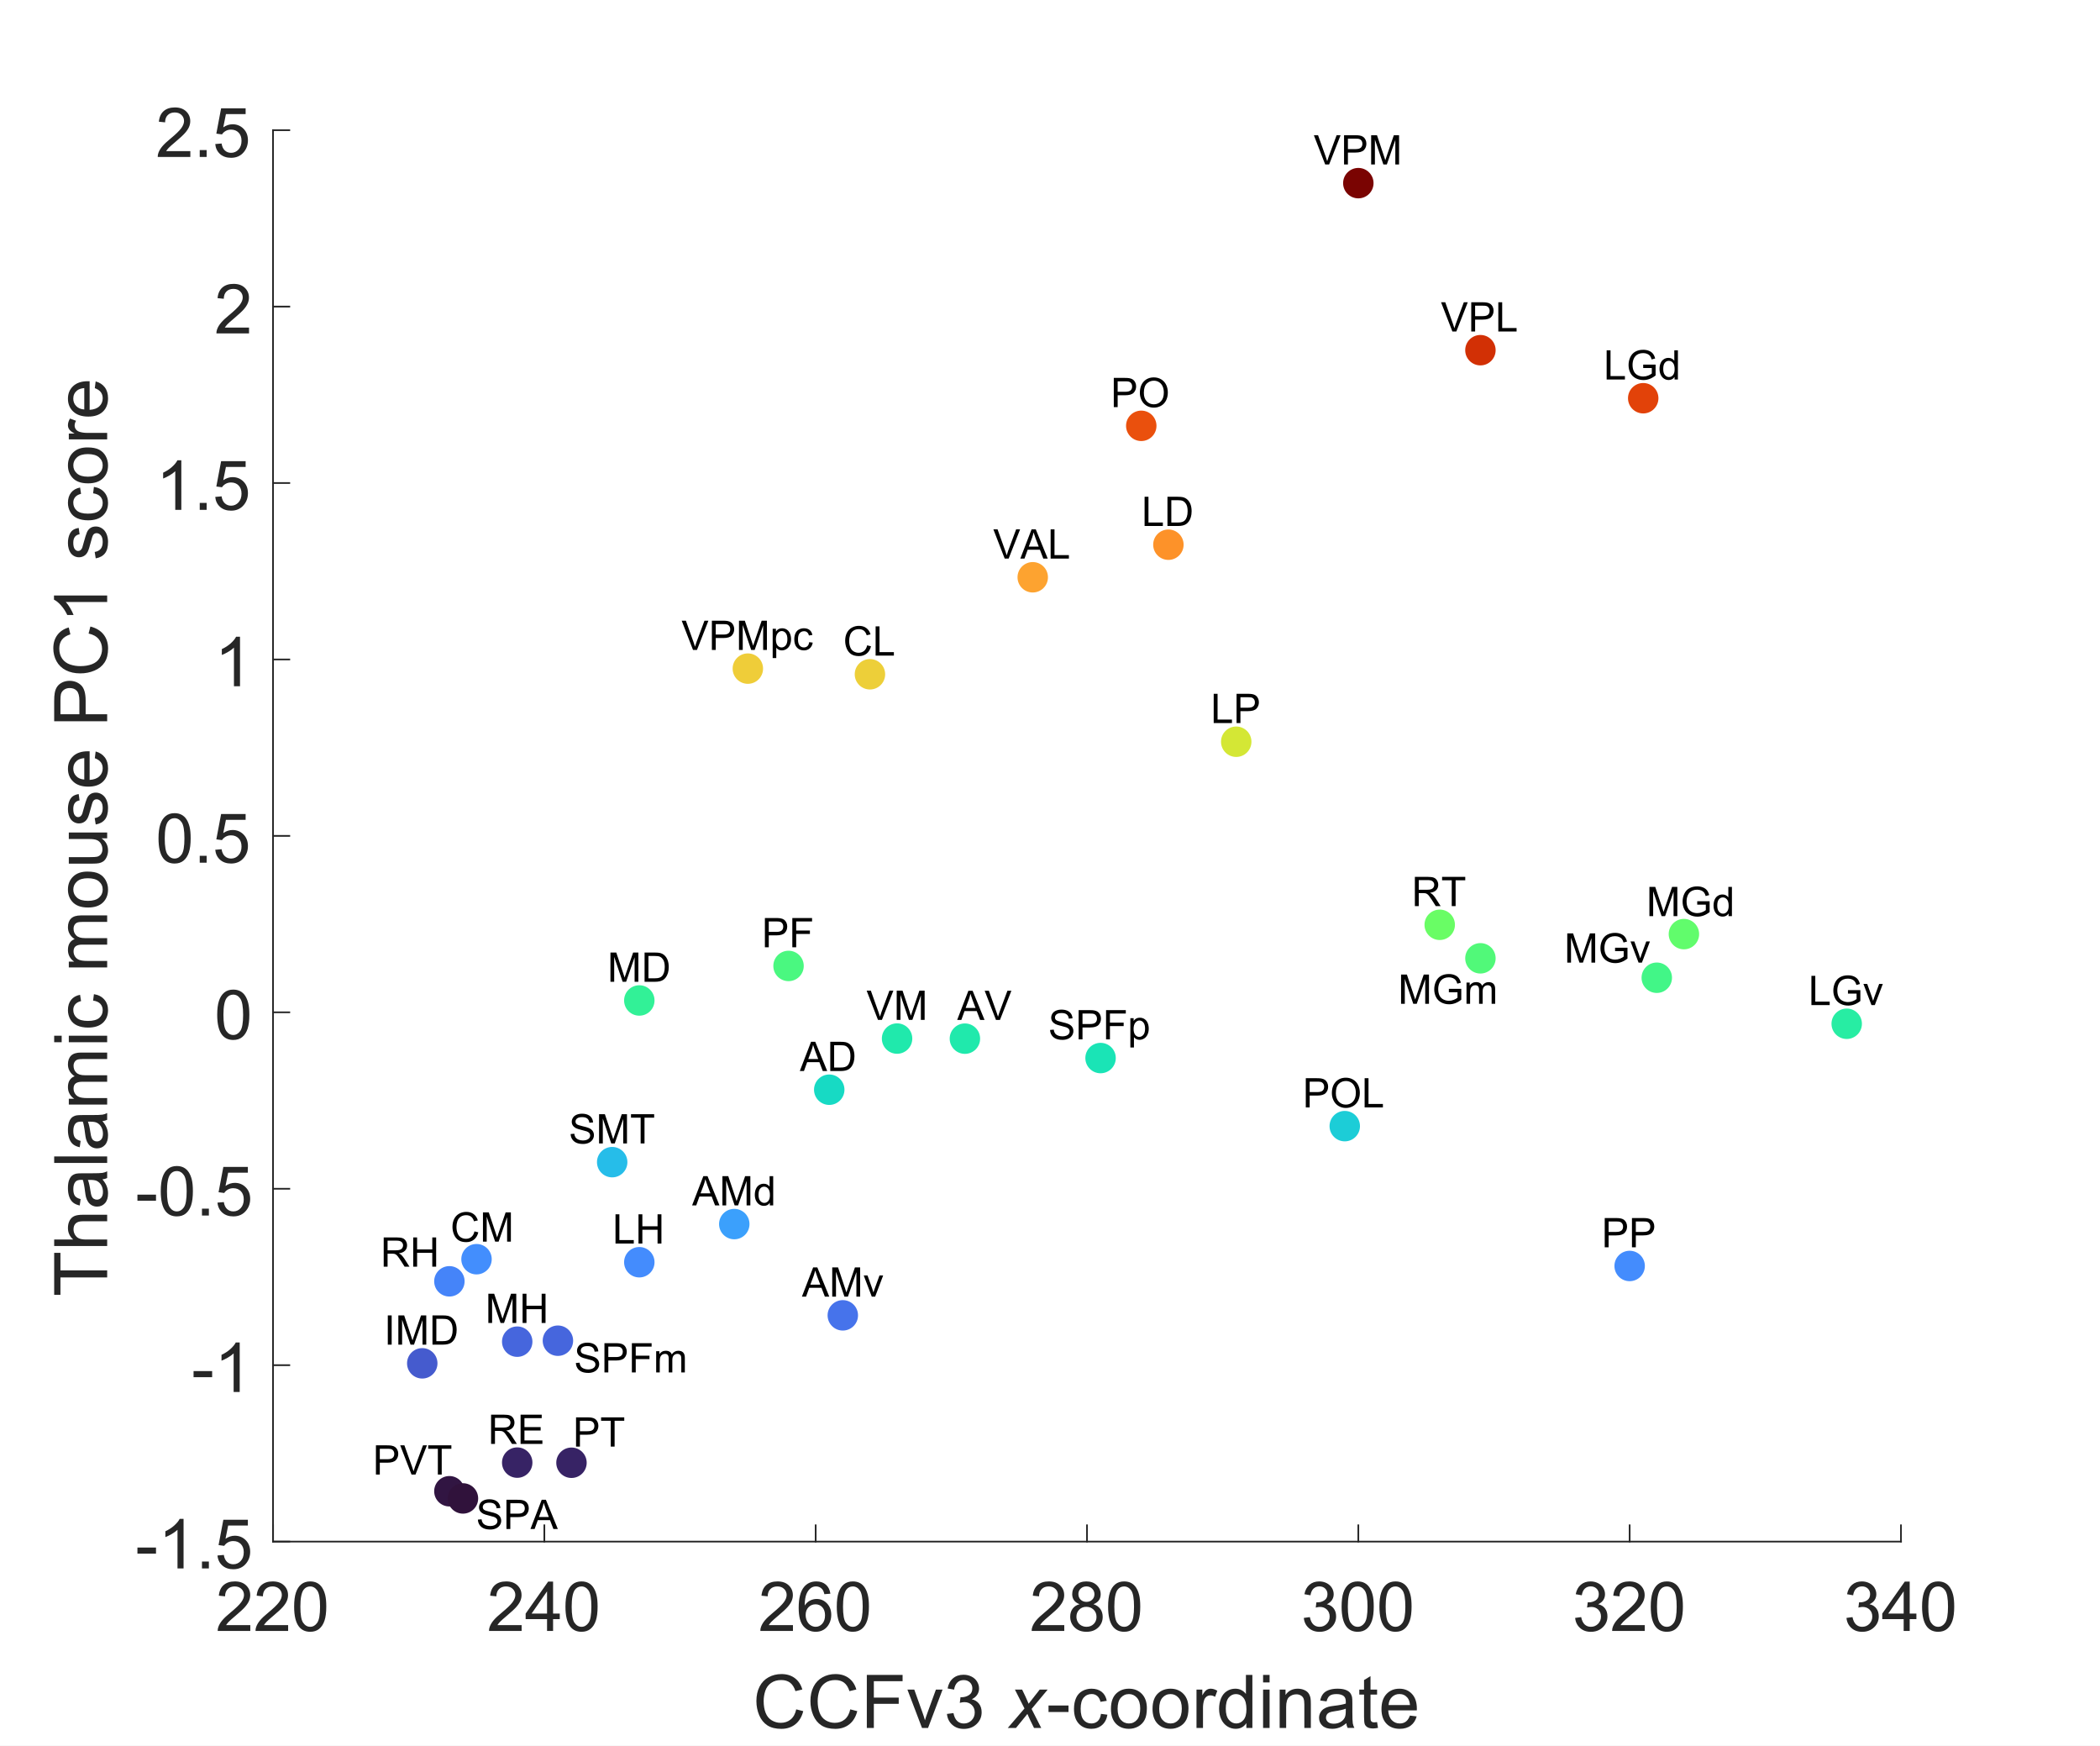 <?xml version="1.0" encoding="UTF-8" standalone="no"?>
<svg
   xmlns:dc="http://purl.org/dc/elements/1.1/"
   xmlns:cc="http://creativecommons.org/ns#"
   xmlns:rdf="http://www.w3.org/1999/02/22-rdf-syntax-ns#"
   xmlns:svg="http://www.w3.org/2000/svg"
   xmlns="http://www.w3.org/2000/svg"
   xmlns:sodipodi="http://sodipodi.sourceforge.net/DTD/sodipodi-0.dtd"
   xmlns:inkscape="http://www.inkscape.org/namespaces/inkscape"
   style="fill-opacity:1; color-rendering:auto; color-interpolation:auto; text-rendering:auto; stroke:black; stroke-linecap:square; stroke-miterlimit:10; shape-rendering:auto; stroke-opacity:1; fill:black; stroke-dasharray:none; font-weight:normal; stroke-width:1; font-family:'Dialog'; font-style:normal; stroke-linejoin:miter; font-size:12px; stroke-dashoffset:0; image-rendering:auto;"
   width="823"
   height="684"
   version="1.1"
   id="svg351"
   sodipodi:docname="S5.svg"
   inkscape:version="1.0.1 (3bc2e813f5, 2020-09-07)">
  <rect width="100%" height="100%" fill="#808080" stroke="none"/>
  <sodipodi:namedview
     pagecolor="#ffffff"
     bordercolor="#666666"
     borderopacity="1"
     objecttolerance="10"
     gridtolerance="10"
     guidetolerance="10"
     inkscape:pageopacity="0"
     inkscape:pageshadow="2"
     inkscape:window-width="2560"
     inkscape:window-height="1377"
     id="namedview353"
     showgrid="false"
     inkscape:zoom="0.89526764"
     inkscape:cx="17.364154"
     inkscape:cy="464.91194"
     inkscape:window-x="1672"
     inkscape:window-y="-8"
     inkscape:window-maximized="1"
     inkscape:current-layer="svg351" />
  <!--Generated by the Batik Graphics2D SVG Generator-->
  <defs
     id="genericDefs">
    <defs
       id="defs1">
      <clipPath
         clipPathUnits="userSpaceOnUse"
         id="clipPath1">
        <path
           d="M 0,0 H 823 V 684 H 0 Z"
           id="path3" />
      </clipPath>
    </defs>
  </defs>
  <g
     style="fill:#ffffff;stroke:#ffffff"
     id="g9">
    <rect
       x="0"
       y="0"
       width="823"
       style="stroke:none"
       height="684"
       clip-path="url(#clipPath1)"
       id="rect7" />
  </g>
  <g
     style="color-interpolation:sRGB;fill:#ffffff;stroke:#ffffff;color-rendering:optimizeSpeed;image-rendering:optimizeSpeed;shape-rendering:crispEdges;text-rendering:optimizeSpeed"
     id="g15">
    <rect
       x="0"
       width="823"
       height="684"
       y="0"
       style="stroke:none"
       id="rect11" />
    <path
       style="stroke:none"
       d="M 107,604 H 745 V 51 H 107 Z"
       id="path13" />
  </g>
  <g
     style="color-interpolation:linearRGB;fill:#262626;stroke:#262626;stroke-width:0.667;stroke-linejoin:round;color-rendering:optimizeQuality;image-rendering:optimizeQuality;text-rendering:geometricPrecision"
     id="g33">
    <line
       y2="604"
       style="fill:none"
       x1="107"
       x2="745"
       y1="604"
       id="line17" />
    <line
       y2="597.62"
       style="fill:none"
       x1="107"
       x2="107"
       y1="604"
       id="line19" />
    <line
       y2="597.62"
       style="fill:none"
       x1="213.333"
       x2="213.333"
       y1="604"
       id="line21" />
    <line
       y2="597.62"
       style="fill:none"
       x1="319.667"
       x2="319.667"
       y1="604"
       id="line23" />
    <line
       y2="597.62"
       style="fill:none"
       x1="426"
       x2="426"
       y1="604"
       id="line25" />
    <line
       y2="597.62"
       style="fill:none"
       x1="532.333"
       x2="532.333"
       y1="604"
       id="line27" />
    <line
       y2="597.62"
       style="fill:none"
       x1="638.667"
       x2="638.667"
       y1="604"
       id="line29" />
    <line
       y2="597.62"
       style="fill:none"
       x1="745"
       x2="745"
       y1="604"
       id="line31" />
  </g>
  <g
     transform="translate(107,612)"
     style="font-size:26.667px;color-interpolation:linearRGB;fill:#262626;stroke:#262626;color-rendering:optimizeQuality;image-rendering:optimizeQuality;text-rendering:geometricPrecision"
     id="g37">
    <path
       style="stroke:none"
       d="M -8.906,24.719 V 27 h -12.781 q -0.016,-0.859 0.281,-1.641 0.484,-1.312 1.562,-2.578 1.078,-1.266 3.109,-2.922 3.141,-2.594 4.25,-4.102 1.109,-1.508 1.109,-2.852 0,-1.406 -1.008,-2.375 -1.008,-0.969 -2.633,-0.969 -1.703,0 -2.734,1.023 -1.031,1.024 -1.047,2.852 l -2.438,-0.25 q 0.25,-2.734 1.883,-4.164 1.633,-1.43 4.399,-1.43 2.781,0 4.398,1.539 1.617,1.539 1.617,3.82 0,1.172 -0.477,2.289 -0.476,1.117 -1.57,2.359 -1.094,1.242 -3.656,3.398 -2.141,1.797 -2.742,2.438 -0.602,0.641 -1.008,1.281 z m 14.825,0 V 27 H -6.863 q -0.016,-0.859 0.281,-1.641 0.484,-1.312 1.562,-2.578 1.078,-1.266 3.109,-2.922 3.141,-2.594 4.25,-4.102 1.109,-1.508 1.109,-2.852 0,-1.406 -1.008,-2.375 -1.008,-0.969 -2.633,-0.969 -1.703,0 -2.734,1.023 -1.031,1.024 -1.047,2.852 l -2.438,-0.25 q 0.25,-2.734 1.883,-4.164 1.633,-1.43 4.398,-1.43 2.781,0 4.398,1.539 1.617,1.539 1.617,3.82 0,1.172 -0.476,2.289 Q 4.934,16.359 3.841,17.602 2.747,18.844 0.184,21 q -2.141,1.797 -2.742,2.438 -0.602,0.641 -1.008,1.281 z m 2.356,-7.25 q 0,-3.422 0.703,-5.516 0.703,-2.094 2.094,-3.227 1.391,-1.133 3.5,-1.133 1.562,0 2.734,0.625 1.172,0.625 1.938,1.805 0.766,1.18 1.195,2.875 0.43,1.695 0.43,4.57 0,3.406 -0.695,5.492 -0.695,2.086 -2.086,3.227 -1.391,1.141 -3.516,1.141 -2.797,0 -4.391,-2 -1.906,-2.422 -1.906,-7.859 z m 2.438,0 q 0,4.766 1.109,6.336 1.109,1.57 2.75,1.57 1.641,0 2.75,-1.578 1.109,-1.578 1.109,-6.328 0,-4.766 -1.109,-6.336 -1.109,-1.57 -2.781,-1.57 -1.625,0 -2.609,1.375 -1.219,1.766 -1.219,6.531 z"
       id="path35" />
  </g>
  <g
     transform="translate(213.333,612)"
     style="font-size:26.667px;color-interpolation:linearRGB;fill:#262626;stroke:#262626;color-rendering:optimizeQuality;image-rendering:optimizeQuality;text-rendering:geometricPrecision"
     id="g41">
    <path
       style="stroke:none"
       d="M -8.906,24.719 V 27 h -12.781 q -0.016,-0.859 0.281,-1.641 0.484,-1.312 1.562,-2.578 1.078,-1.266 3.109,-2.922 3.141,-2.594 4.25,-4.102 1.109,-1.508 1.109,-2.852 0,-1.406 -1.008,-2.375 -1.008,-0.969 -2.633,-0.969 -1.703,0 -2.734,1.023 -1.031,1.024 -1.047,2.852 l -2.438,-0.25 q 0.25,-2.734 1.883,-4.164 1.633,-1.43 4.399,-1.43 2.781,0 4.398,1.539 1.617,1.539 1.617,3.82 0,1.172 -0.477,2.289 -0.476,1.117 -1.57,2.359 -1.094,1.242 -3.656,3.398 -2.141,1.797 -2.742,2.438 -0.602,0.641 -1.008,1.281 z M 1.059,27 V 22.375 H -7.331 V 20.203 L 1.481,7.672 h 1.938 v 12.531 h 2.625 V 22.375 H 3.419 V 27 Z m 0,-6.797 v -8.719 l -6.062,8.719 z m 7.216,-2.734 q 0,-3.422 0.703,-5.516 0.703,-2.094 2.094,-3.227 1.391,-1.133 3.5,-1.133 1.562,0 2.734,0.625 1.172,0.625 1.938,1.805 0.766,1.18 1.195,2.875 0.43,1.695 0.43,4.57 0,3.406 -0.695,5.492 -0.695,2.086 -2.086,3.227 -1.391,1.141 -3.516,1.141 -2.797,0 -4.391,-2 -1.906,-2.422 -1.906,-7.859 z m 2.438,0 q 0,4.766 1.109,6.336 1.109,1.57 2.75,1.57 1.641,0 2.75,-1.578 1.109,-1.578 1.109,-6.328 0,-4.766 -1.109,-6.336 -1.109,-1.57 -2.781,-1.57 -1.625,0 -2.609,1.375 -1.219,1.766 -1.219,6.531 z"
       id="path39" />
  </g>
  <g
     transform="translate(319.667,612)"
     style="font-size:26.667px;color-interpolation:linearRGB;fill:#262626;stroke:#262626;color-rendering:optimizeQuality;image-rendering:optimizeQuality;text-rendering:geometricPrecision"
     id="g45">
    <path
       style="stroke:none"
       d="M -8.906,24.719 V 27 h -12.781 q -0.016,-0.859 0.281,-1.641 0.484,-1.312 1.562,-2.578 1.078,-1.266 3.109,-2.922 3.141,-2.594 4.25,-4.102 1.109,-1.508 1.109,-2.852 0,-1.406 -1.008,-2.375 -1.008,-0.969 -2.633,-0.969 -1.703,0 -2.734,1.023 -1.031,1.024 -1.047,2.852 l -2.438,-0.25 q 0.25,-2.734 1.883,-4.164 1.633,-1.43 4.399,-1.43 2.781,0 4.398,1.539 1.617,1.539 1.617,3.82 0,1.172 -0.477,2.289 -0.476,1.117 -1.57,2.359 -1.094,1.242 -3.656,3.398 -2.141,1.797 -2.742,2.438 -0.602,0.641 -1.008,1.281 z M 5.762,12.406 3.403,12.594 Q 3.091,11.188 2.497,10.562 1.544,9.547 0.137,9.547 q -1.141,0 -2,0.625 -1.125,0.828 -1.766,2.391 -0.641,1.562 -0.672,4.469 0.859,-1.297 2.094,-1.93 1.234,-0.633 2.594,-0.633 2.375,0 4.047,1.742 1.672,1.742 1.672,4.508 0,1.828 -0.789,3.391 -0.789,1.562 -2.156,2.391 -1.367,0.828 -3.117,0.828 -2.953,0 -4.828,-2.18 -1.875,-2.18 -1.875,-7.195 0,-5.594 2.062,-8.141 1.812,-2.219 4.875,-2.219 2.281,0 3.734,1.281 1.453,1.281 1.75,3.531 z m -9.688,8.328 q 0,1.234 0.516,2.352 0.516,1.117 1.453,1.703 0.938,0.586 1.969,0.586 1.5,0 2.578,-1.211 1.078,-1.211 1.078,-3.289 0,-2.016 -1.062,-3.164 -1.062,-1.148 -2.688,-1.148 -1.609,0 -2.727,1.148 -1.117,1.149 -1.117,3.023 z m 12.2,-3.266 q 0,-3.422 0.703,-5.516 0.703,-2.094 2.094,-3.227 1.391,-1.133 3.5,-1.133 1.562,0 2.734,0.625 1.172,0.625 1.938,1.805 0.766,1.18 1.195,2.875 0.43,1.695 0.43,4.57 0,3.406 -0.695,5.492 -0.695,2.086 -2.086,3.227 -1.391,1.141 -3.516,1.141 -2.797,0 -4.391,-2 -1.906,-2.422 -1.906,-7.859 z m 2.438,0 q 0,4.766 1.109,6.336 1.109,1.57 2.75,1.57 1.641,0 2.75,-1.578 1.109,-1.578 1.109,-6.328 0,-4.766 -1.109,-6.336 -1.109,-1.57 -2.781,-1.57 -1.625,0 -2.609,1.375 -1.219,1.766 -1.219,6.531 z"
       id="path43" />
  </g>
  <g
     transform="translate(426,612)"
     style="font-size:26.667px;color-interpolation:linearRGB;fill:#262626;stroke:#262626;color-rendering:optimizeQuality;image-rendering:optimizeQuality;text-rendering:geometricPrecision"
     id="g49">
    <path
       style="stroke:none"
       d="M -8.906,24.719 V 27 h -12.781 q -0.016,-0.859 0.281,-1.641 0.484,-1.312 1.562,-2.578 1.078,-1.266 3.109,-2.922 3.141,-2.594 4.25,-4.102 1.109,-1.508 1.109,-2.852 0,-1.406 -1.008,-2.375 -1.008,-0.969 -2.633,-0.969 -1.703,0 -2.734,1.023 -1.031,1.024 -1.047,2.852 l -2.438,-0.25 q 0.25,-2.734 1.883,-4.164 1.633,-1.43 4.399,-1.43 2.781,0 4.398,1.539 1.617,1.539 1.617,3.82 0,1.172 -0.477,2.289 -0.476,1.117 -1.57,2.359 -1.094,1.242 -3.656,3.398 -2.141,1.797 -2.742,2.438 -0.602,0.641 -1.008,1.281 z m 5.997,-8.203 q -1.469,-0.531 -2.18,-1.539 -0.711,-1.008 -0.711,-2.398 0,-2.109 1.516,-3.547 1.516,-1.437 4.031,-1.437 2.531,0 4.07,1.469 1.539,1.469 1.539,3.578 0,1.344 -0.703,2.344 -0.703,1 -2.141,1.531 1.781,0.578 2.711,1.875 0.93,1.297 0.93,3.078 0,2.484 -1.75,4.172 -1.75,1.688 -4.609,1.688 -2.875,0 -4.625,-1.695 -1.75,-1.695 -1.75,-4.227 0,-1.875 0.953,-3.148 0.953,-1.273 2.719,-1.742 z M -3.378,12.5 q 0,1.375 0.883,2.242 0.883,0.867 2.289,0.867 1.375,0 2.25,-0.867 0.875,-0.867 0.875,-2.117 0,-1.297 -0.898,-2.188 -0.898,-0.891 -2.242,-0.891 -1.359,0 -2.258,0.867 -0.898,0.867 -0.898,2.086 z m -0.766,8.922 q 0,1.016 0.484,1.969 0.484,0.953 1.43,1.469 0.945,0.516 2.039,0.516 1.703,0 2.812,-1.094 1.109,-1.094 1.109,-2.781 0,-1.719 -1.141,-2.836 -1.141,-1.117 -2.859,-1.117 -1.672,0 -2.773,1.109 -1.101,1.109 -1.101,2.766 z M 8.275,17.469 q 0,-3.422 0.703,-5.516 0.703,-2.094 2.094,-3.227 1.391,-1.133 3.5,-1.133 1.562,0 2.734,0.625 1.172,0.625 1.938,1.805 0.766,1.18 1.195,2.875 0.43,1.695 0.43,4.57 0,3.406 -0.695,5.492 -0.695,2.086 -2.086,3.227 -1.391,1.141 -3.516,1.141 -2.797,0 -4.391,-2 -1.906,-2.422 -1.906,-7.859 z m 2.438,0 q 0,4.766 1.109,6.336 1.109,1.57 2.75,1.57 1.641,0 2.75,-1.578 1.109,-1.578 1.109,-6.328 0,-4.766 -1.109,-6.336 -1.109,-1.57 -2.781,-1.57 -1.625,0 -2.609,1.375 -1.219,1.766 -1.219,6.531 z"
       id="path47" />
  </g>
  <g
     transform="translate(532.333,612)"
     style="font-size:26.667px;color-interpolation:linearRGB;fill:#262626;stroke:#262626;color-rendering:optimizeQuality;image-rendering:optimizeQuality;text-rendering:geometricPrecision"
     id="g53">
    <path
       style="stroke:none"
       d="M -21.359,21.891 -19,21.578 q 0.422,2.016 1.398,2.906 0.977,0.891 2.398,0.891 1.672,0 2.82,-1.156 1.148,-1.156 1.148,-2.875 0,-1.641 -1.062,-2.695 -1.062,-1.055 -2.719,-1.055 -0.672,0 -1.672,0.25 l 0.266,-2.078 q 0.234,0.031 0.375,0.031 1.516,0 2.734,-0.789 1.219,-0.789 1.219,-2.445 0,-1.297 -0.883,-2.156 -0.883,-0.859 -2.289,-0.859 -1.375,0 -2.297,0.867 -0.922,0.867 -1.188,2.617 l -2.375,-0.422 q 0.438,-2.391 1.977,-3.703 1.539,-1.312 3.836,-1.312 1.578,0 2.914,0.68 1.336,0.68 2.039,1.852 0.703,1.172 0.703,2.484 0,1.266 -0.672,2.289 -0.672,1.024 -2,1.633 1.719,0.391 2.672,1.641 0.953,1.25 0.953,3.125 0,2.531 -1.852,4.289 -1.851,1.758 -4.664,1.758 -2.547,0 -4.226,-1.516 -1.68,-1.516 -1.914,-3.938 z m 14.809,-4.422 q 0,-3.422 0.703,-5.516 0.703,-2.094 2.094,-3.227 1.391,-1.133 3.5,-1.133 1.562,0 2.734,0.625 1.172,0.625 1.938,1.805 0.766,1.18 1.195,2.875 0.43,1.695 0.43,4.57 0,3.406 -0.695,5.492 -0.695,2.086 -2.086,3.227 -1.391,1.141 -3.516,1.141 -2.797,0 -4.391,-2 -1.906,-2.422 -1.906,-7.859 z m 2.438,0 q 0,4.766 1.109,6.336 1.109,1.57 2.75,1.57 1.641,0 2.75,-1.578 1.109,-1.578 1.109,-6.328 0,-4.766 -1.109,-6.336 -1.109,-1.57 -2.781,-1.57 -1.625,0 -2.609,1.375 -1.219,1.766 -1.219,6.531 z m 12.387,0 q 0,-3.422 0.703,-5.516 0.703,-2.094 2.094,-3.227 1.391,-1.133 3.5,-1.133 1.562,0 2.734,0.625 1.172,0.625 1.938,1.805 0.766,1.18 1.195,2.875 0.43,1.695 0.43,4.57 0,3.406 -0.695,5.492 -0.695,2.086 -2.086,3.227 -1.391,1.141 -3.516,1.141 -2.797,0 -4.391,-2 -1.906,-2.422 -1.906,-7.859 z m 2.438,0 q 0,4.766 1.109,6.336 1.109,1.57 2.75,1.57 1.641,0 2.75,-1.578 1.109,-1.578 1.109,-6.328 0,-4.766 -1.109,-6.336 -1.109,-1.57 -2.781,-1.57 -1.625,0 -2.609,1.375 -1.219,1.766 -1.219,6.531 z"
       id="path51" />
  </g>
  <g
     transform="translate(638.667,612)"
     style="font-size:26.667px;color-interpolation:linearRGB;fill:#262626;stroke:#262626;color-rendering:optimizeQuality;image-rendering:optimizeQuality;text-rendering:geometricPrecision"
     id="g57">
    <path
       style="stroke:none"
       d="M -21.359,21.891 -19,21.578 q 0.422,2.016 1.398,2.906 0.977,0.891 2.398,0.891 1.672,0 2.82,-1.156 1.148,-1.156 1.148,-2.875 0,-1.641 -1.062,-2.695 -1.062,-1.055 -2.719,-1.055 -0.672,0 -1.672,0.25 l 0.266,-2.078 q 0.234,0.031 0.375,0.031 1.516,0 2.734,-0.789 1.219,-0.789 1.219,-2.445 0,-1.297 -0.883,-2.156 -0.883,-0.859 -2.289,-0.859 -1.375,0 -2.297,0.867 -0.922,0.867 -1.188,2.617 l -2.375,-0.422 q 0.438,-2.391 1.977,-3.703 1.539,-1.312 3.836,-1.312 1.578,0 2.914,0.68 1.336,0.68 2.039,1.852 0.703,1.172 0.703,2.484 0,1.266 -0.672,2.289 -0.672,1.024 -2,1.633 1.719,0.391 2.672,1.641 0.953,1.25 0.953,3.125 0,2.531 -1.852,4.289 -1.851,1.758 -4.664,1.758 -2.547,0 -4.226,-1.516 -1.68,-1.516 -1.914,-3.938 z M 5.919,24.719 V 27 H -6.863 q -0.016,-0.859 0.281,-1.641 0.484,-1.312 1.562,-2.578 1.078,-1.266 3.109,-2.922 3.141,-2.594 4.25,-4.102 1.109,-1.508 1.109,-2.852 0,-1.406 -1.008,-2.375 -1.008,-0.969 -2.633,-0.969 -1.703,0 -2.734,1.023 -1.031,1.024 -1.047,2.852 l -2.438,-0.25 q 0.25,-2.734 1.883,-4.164 1.633,-1.43 4.398,-1.43 2.781,0 4.398,1.539 1.617,1.539 1.617,3.82 0,1.172 -0.476,2.289 Q 4.934,16.359 3.841,17.602 2.747,18.844 0.184,21 q -2.141,1.797 -2.742,2.438 -0.602,0.641 -1.008,1.281 z m 2.356,-7.25 q 0,-3.422 0.703,-5.516 0.703,-2.094 2.094,-3.227 1.391,-1.133 3.5,-1.133 1.562,0 2.734,0.625 1.172,0.625 1.938,1.805 0.766,1.18 1.195,2.875 0.43,1.695 0.43,4.57 0,3.406 -0.695,5.492 -0.695,2.086 -2.086,3.227 -1.391,1.141 -3.516,1.141 -2.797,0 -4.391,-2 -1.906,-2.422 -1.906,-7.859 z m 2.438,0 q 0,4.766 1.109,6.336 1.109,1.57 2.75,1.57 1.641,0 2.75,-1.578 1.109,-1.578 1.109,-6.328 0,-4.766 -1.109,-6.336 -1.109,-1.57 -2.781,-1.57 -1.625,0 -2.609,1.375 -1.219,1.766 -1.219,6.531 z"
       id="path55" />
  </g>
  <g
     transform="translate(745,612)"
     style="font-size:26.667px;color-interpolation:linearRGB;fill:#262626;stroke:#262626;color-rendering:optimizeQuality;image-rendering:optimizeQuality;text-rendering:geometricPrecision"
     id="g61">
    <path
       style="stroke:none"
       d="M -21.359,21.891 -19,21.578 q 0.422,2.016 1.398,2.906 0.977,0.891 2.398,0.891 1.672,0 2.82,-1.156 1.148,-1.156 1.148,-2.875 0,-1.641 -1.062,-2.695 -1.062,-1.055 -2.719,-1.055 -0.672,0 -1.672,0.25 l 0.266,-2.078 q 0.234,0.031 0.375,0.031 1.516,0 2.734,-0.789 1.219,-0.789 1.219,-2.445 0,-1.297 -0.883,-2.156 -0.883,-0.859 -2.289,-0.859 -1.375,0 -2.297,0.867 -0.922,0.867 -1.188,2.617 l -2.375,-0.422 q 0.438,-2.391 1.977,-3.703 1.539,-1.312 3.836,-1.312 1.578,0 2.914,0.68 1.336,0.68 2.039,1.852 0.703,1.172 0.703,2.484 0,1.266 -0.672,2.289 -0.672,1.024 -2,1.633 1.719,0.391 2.672,1.641 0.953,1.25 0.953,3.125 0,2.531 -1.852,4.289 -1.851,1.758 -4.664,1.758 -2.547,0 -4.226,-1.516 -1.68,-1.516 -1.914,-3.938 z M 1.059,27 V 22.375 H -7.331 V 20.203 L 1.481,7.672 h 1.938 v 12.531 h 2.625 V 22.375 H 3.419 V 27 Z m 0,-6.797 v -8.719 l -6.062,8.719 z m 7.216,-2.734 q 0,-3.422 0.703,-5.516 0.703,-2.094 2.094,-3.227 1.391,-1.133 3.5,-1.133 1.562,0 2.734,0.625 1.172,0.625 1.938,1.805 0.766,1.18 1.195,2.875 0.43,1.695 0.43,4.57 0,3.406 -0.695,5.492 -0.695,2.086 -2.086,3.227 -1.391,1.141 -3.516,1.141 -2.797,0 -4.391,-2 -1.906,-2.422 -1.906,-7.859 z m 2.438,0 q 0,4.766 1.109,6.336 1.109,1.57 2.75,1.57 1.641,0 2.75,-1.578 1.109,-1.578 1.109,-6.328 0,-4.766 -1.109,-6.336 -1.109,-1.57 -2.781,-1.57 -1.625,0 -2.609,1.375 -1.219,1.766 -1.219,6.531 z"
       id="path59" />
  </g>
  <g
     transform="translate(295,677)"
     style="font-size:29.333px;color-interpolation:linearRGB;fill:#262626;stroke:#262626;color-rendering:optimizeQuality;image-rendering:optimizeQuality;text-rendering:geometricPrecision"
     id="g65">
    <path
       style="stroke:none"
       d="m 17.047,-7.281 2.75,0.703 q -0.859,3.375 -3.109,5.156 -2.25,1.781 -5.484,1.781 -3.359,0 -5.461,-1.367 -2.102,-1.367 -3.203,-3.961 -1.102,-2.594 -1.102,-5.562 0,-3.25 1.242,-5.664 1.242,-2.414 3.531,-3.664 2.289,-1.25 5.039,-1.25 3.109,0 5.234,1.586 2.125,1.586 2.953,4.461 l -2.703,0.641 q -0.719,-2.266 -2.094,-3.305 -1.375,-1.039 -3.453,-1.039 -2.391,0 -4,1.148 -1.609,1.148 -2.258,3.078 -0.648,1.93 -0.648,3.992 0,2.641 0.766,4.617 0.766,1.977 2.398,2.953 Q 9.078,-2 10.969,-2 q 2.312,0 3.914,-1.328 1.602,-1.328 2.164,-3.953 z m 21.169,0 2.75,0.703 q -0.859,3.375 -3.109,5.156 -2.25,1.781 -5.484,1.781 -3.359,0 -5.461,-1.367 -2.102,-1.367 -3.203,-3.961 -1.102,-2.594 -1.102,-5.562 0,-3.25 1.242,-5.664 1.242,-2.414 3.531,-3.664 2.289,-1.25 5.039,-1.25 3.109,0 5.234,1.586 2.125,1.586 2.953,4.461 l -2.703,0.641 q -0.719,-2.266 -2.094,-3.305 -1.375,-1.039 -3.453,-1.039 -2.391,0 -4,1.148 -1.609,1.148 -2.258,3.078 -0.648,1.93 -0.648,3.992 0,2.641 0.766,4.617 0.766,1.977 2.398,2.953 Q 30.247,-2 32.137,-2 q 2.312,0 3.914,-1.328 1.601,-1.328 2.164,-3.953 z M 44.712,0 v -20.766 h 14.016 v 2.453 H 47.462 v 6.438 h 9.75 v 2.438 h -9.75 V 0 Z m 21.624,0 -5.719,-15.031 h 2.688 l 3.219,9 q 0.531,1.453 0.969,3.031 0.344,-1.188 0.953,-2.859 l 3.344,-9.172 h 2.609 L 68.711,0 Z m 9.781,-5.484 2.547,-0.328 q 0.438,2.156 1.492,3.117 1.055,0.961 2.57,0.961 1.797,0 3.039,-1.25 1.242,-1.25 1.242,-3.094 0,-1.75 -1.149,-2.891 -1.148,-1.141 -2.914,-1.141 -0.719,0 -1.797,0.281 l 0.281,-2.234 q 0.25,0.031 0.406,0.031 1.625,0 2.93,-0.852 1.305,-0.852 1.305,-2.617 0,-1.406 -0.945,-2.328 -0.945,-0.922 -2.445,-0.922 -1.5,0 -2.484,0.938 -0.984,0.938 -1.281,2.797 l -2.547,-0.453 q 0.469,-2.562 2.125,-3.969 1.656,-1.406 4.125,-1.406 1.703,0 3.133,0.727 1.43,0.727 2.188,1.992 0.758,1.266 0.758,2.672 0,1.344 -0.727,2.453 -0.727,1.109 -2.133,1.75 1.828,0.438 2.852,1.773 1.023,1.336 1.023,3.352 0,2.719 -1.984,4.609 -1.984,1.891 -5.016,1.891 -2.734,0 -4.539,-1.633 -1.805,-1.633 -2.055,-4.227 z"
       id="path63" />
  </g>
  <g
     transform="translate(395,677)"
     style="font-style:italic;font-size:29.333px;color-interpolation:linearRGB;fill:#262626;stroke:#262626;color-rendering:optimizeQuality;image-rendering:optimizeQuality;text-rendering:geometricPrecision"
     id="g69">
    <path
       style="stroke:none"
       d="M -0.047,0 6.5,-7.625 2.75,-15.031 h 2.828 l 1.281,2.672 q 0.703,1.5 1.266,2.875 l 4.344,-5.547 h 3.125 L 9.281,-7.438 13.062,0 h -2.828 l -1.5,-3.062 Q 8.25,-4.031 7.641,-5.484 L 3.172,0 Z"
       id="path67" />
  </g>
  <g
     transform="translate(410,677)"
     style="font-size:29.333px;color-interpolation:linearRGB;fill:#262626;stroke:#262626;color-rendering:optimizeQuality;image-rendering:optimizeQuality;text-rendering:geometricPrecision"
     id="g73">
    <path
       style="stroke:none"
       d="M 0.922,-6.234 V -8.797 H 8.75 v 2.562 z m 20.558,0.719 2.516,0.328 q -0.406,2.594 -2.102,4.062 -1.695,1.469 -4.164,1.469 -3.078,0 -4.953,-2.023 -1.875,-2.023 -1.875,-5.789 0,-2.422 0.805,-4.25 0.805,-1.828 2.453,-2.742 1.649,-0.914 3.586,-0.914 2.453,0 4.008,1.234 1.555,1.234 1.992,3.516 l -2.469,0.391 q -0.359,-1.516 -1.258,-2.281 -0.898,-0.766 -2.18,-0.766 -1.922,0 -3.125,1.383 -1.203,1.383 -1.203,4.367 0,3.031 1.164,4.406 1.164,1.375 3.023,1.375 1.5,0 2.508,-0.922 1.008,-0.922 1.273,-2.844 z m 3.906,-2 q 0,-4.188 2.312,-6.188 1.938,-1.672 4.734,-1.672 3.094,0 5.062,2.031 1.969,2.031 1.969,5.609 0,2.906 -0.867,4.57 -0.867,1.664 -2.531,2.586 -1.664,0.922 -3.633,0.922 -3.156,0 -5.102,-2.023 -1.945,-2.023 -1.945,-5.836 z m 2.609,0 q 0,2.891 1.266,4.328 1.266,1.438 3.172,1.438 1.891,0 3.156,-1.445 1.266,-1.445 1.266,-4.414 0,-2.781 -1.273,-4.219 -1.273,-1.438 -3.148,-1.438 -1.906,0 -3.172,1.43 -1.266,1.43 -1.266,4.32 z m 13.693,0 q 0,-4.188 2.312,-6.188 1.938,-1.672 4.734,-1.672 3.094,0 5.062,2.031 1.969,2.031 1.969,5.609 0,2.906 -0.867,4.57 -0.867,1.664 -2.531,2.586 -1.664,0.922 -3.633,0.922 -3.156,0 -5.102,-2.023 -1.945,-2.023 -1.945,-5.836 z m 2.609,0 q 0,2.891 1.266,4.328 1.266,1.438 3.172,1.438 1.891,0 3.156,-1.445 1.266,-1.445 1.266,-4.414 0,-2.781 -1.274,-4.219 -1.273,-1.438 -3.148,-1.438 -1.906,0 -3.172,1.43 -1.266,1.43 -1.266,4.32 z M 58.913,0 v -15.031 h 2.281 v 2.266 q 0.891,-1.594 1.633,-2.102 0.742,-0.508 1.633,-0.508 1.281,0 2.609,0.812 l -0.875,2.375 q -0.938,-0.562 -1.859,-0.562 -0.844,0 -1.508,0.508 -0.664,0.508 -0.945,1.398 -0.422,1.359 -0.422,2.969 V 0 Z m 19.543,0 v -1.891 q -1.438,2.234 -4.203,2.234 -1.797,0 -3.312,-0.992 -1.516,-0.992 -2.344,-2.773 -0.828,-1.781 -0.828,-4.078 0,-2.25 0.758,-4.086 0.758,-1.836 2.258,-2.812 1.5,-0.977 3.344,-0.977 1.359,0 2.422,0.57 1.062,0.57 1.734,1.492 v -7.453 h 2.531 V 0 Z m -8.062,-7.5 q 0,2.891 1.219,4.32 1.219,1.43 2.875,1.43 1.672,0 2.836,-1.367 1.164,-1.367 1.164,-4.18 0,-3.078 -1.188,-4.523 -1.188,-1.445 -2.922,-1.445 -1.703,0 -2.844,1.383 Q 70.393,-10.5 70.393,-7.5 Z m 14.615,-10.328 v -2.938 h 2.547 v 2.938 z m 0,17.828 v -15.031 h 2.547 V 0 Z m 6.497,0 v -15.031 h 2.297 v 2.125 q 1.656,-2.469 4.781,-2.469 1.359,0 2.5,0.484 1.141,0.484 1.711,1.281 0.57,0.797 0.789,1.891 0.141,0.703 0.141,2.469 V 0 h -2.547 v -9.141 q 0,-1.562 -0.297,-2.336 -0.297,-0.773 -1.055,-1.234 -0.758,-0.461 -1.773,-0.461 -1.625,0 -2.812,1.031 -1.188,1.031 -1.188,3.922 V 0 Z m 26.115,-1.859 q -1.406,1.203 -2.719,1.703 -1.312,0.5 -2.812,0.5 -2.484,0 -3.812,-1.211 -1.328,-1.211 -1.328,-3.102 0,-1.094 0.5,-2.008 0.5,-0.914 1.32,-1.469 0.82,-0.555 1.836,-0.836 0.75,-0.203 2.266,-0.391 3.078,-0.359 4.547,-0.875 0.016,-0.516 0.016,-0.656 0,-1.562 -0.734,-2.203 -0.969,-0.859 -2.891,-0.859 -1.797,0 -2.656,0.625 -0.859,0.625 -1.266,2.234 l -2.5,-0.344 q 0.344,-1.594 1.125,-2.578 0.781,-0.984 2.25,-1.516 1.469,-0.531 3.406,-0.531 1.938,0 3.141,0.453 1.203,0.453 1.766,1.141 0.562,0.687 0.797,1.734 0.125,0.641 0.125,2.344 v 3.406 q 0,3.547 0.164,4.492 0.164,0.945 0.633,1.805 h -2.656 q -0.391,-0.797 -0.516,-1.859 z m -0.203,-5.688 q -1.391,0.562 -4.172,0.969 -1.562,0.219 -2.219,0.5 -0.656,0.281 -1.008,0.828 -0.352,0.547 -0.352,1.219 0,1.016 0.773,1.695 0.773,0.68 2.258,0.68 1.469,0 2.617,-0.648 1.148,-0.648 1.695,-1.758 0.406,-0.859 0.406,-2.547 z m 12.271,5.266 0.359,2.25 q -1.078,0.234 -1.922,0.234 -1.391,0 -2.156,-0.445 -0.766,-0.445 -1.078,-1.156 -0.312,-0.711 -0.312,-3.008 v -8.656 h -1.859 v -1.969 h 1.859 v -3.734 l 2.531,-1.531 v 5.266 h 2.578 v 1.969 h -2.578 v 8.797 q 0,1.094 0.141,1.406 0.141,0.312 0.445,0.492 0.305,0.18 0.867,0.18 0.422,0 1.125,-0.094 z m 12.863,-2.563 2.641,0.328 q -0.625,2.312 -2.312,3.586 -1.688,1.274 -4.297,1.274 -3.312,0 -5.242,-2.031 -1.93,-2.031 -1.93,-5.703 0,-3.797 1.953,-5.891 1.953,-2.094 5.062,-2.094 3.031,0 4.938,2.055 1.906,2.055 1.906,5.773 0,0.219 -0.016,0.672 h -11.203 q 0.141,2.484 1.398,3.805 1.258,1.32 3.133,1.32 1.406,0 2.398,-0.742 0.992,-0.742 1.57,-2.352 z m -8.359,-4.125 h 8.391 q -0.172,-1.891 -0.969,-2.844 -1.219,-1.469 -3.156,-1.469 -1.75,0 -2.945,1.172 -1.195,1.172 -1.32,3.141 z"
       id="path71" />
  </g>
  <g
     style="color-interpolation:linearRGB;fill:#262626;stroke:#262626;stroke-width:0.667;stroke-linejoin:round;color-rendering:optimizeQuality;image-rendering:optimizeQuality;text-rendering:geometricPrecision"
     id="g95">
    <line
       y2="51"
       style="fill:none"
       x1="107"
       x2="107"
       y1="604"
       id="line75" />
    <line
       y2="604"
       style="fill:none"
       x1="107"
       x2="113.38"
       y1="604"
       id="line77" />
    <line
       y2="534.875"
       style="fill:none"
       x1="107"
       x2="113.38"
       y1="534.875"
       id="line79" />
    <line
       y2="465.75"
       style="fill:none"
       x1="107"
       x2="113.38"
       y1="465.75"
       id="line81" />
    <line
       y2="396.625"
       style="fill:none"
       x1="107"
       x2="113.38"
       y1="396.625"
       id="line83" />
    <line
       y2="327.5"
       style="fill:none"
       x1="107"
       x2="113.38"
       y1="327.5"
       id="line85" />
    <line
       y2="258.375"
       style="fill:none"
       x1="107"
       x2="113.38"
       y1="258.375"
       id="line87" />
    <line
       y2="189.25"
       style="fill:none"
       x1="107"
       x2="113.38"
       y1="189.25"
       id="line89" />
    <line
       y2="120.125"
       style="fill:none"
       x1="107"
       x2="113.38"
       y1="120.125"
       id="line91" />
    <line
       y2="51"
       style="fill:none"
       x1="107"
       x2="113.38"
       y1="51"
       id="line93" />
  </g>
  <g
     transform="translate(99,604)"
     style="font-size:26.667px;color-interpolation:linearRGB;fill:#262626;stroke:#262626;color-rendering:optimizeQuality;image-rendering:optimizeQuality;text-rendering:geometricPrecision"
     id="g99">
    <path
       style="stroke:none"
       d="M -45.141,4.703 V 2.312 h 7.281 V 4.703 Z M -27.061,10.5 h -2.375 V -4.625 q -0.859,0.828 -2.25,1.641 -1.391,0.812 -2.5,1.219 v -2.297 q 2,-0.922 3.484,-2.258 1.484,-1.336 2.109,-2.586 h 1.531 z m 7.216,0 V 7.797 h 2.703 V 10.5 Z m 6.078,-5.062 2.484,-0.219 q 0.281,1.828 1.289,2.742 1.008,0.914 2.43,0.914 1.719,0 2.906,-1.289 1.188,-1.289 1.188,-3.43 0,-2.031 -1.141,-3.203 -1.141,-1.172 -2.984,-1.172 -1.156,0 -2.078,0.523 -0.922,0.523 -1.453,1.351 l -2.219,-0.297 1.875,-9.922 h 9.609 v 2.266 h -7.719 l -1.047,5.188 q 1.75,-1.203 3.656,-1.203 2.531,0 4.273,1.75 1.742,1.75 1.742,4.516 0,2.625 -1.531,4.531 -1.859,2.344 -5.078,2.344 -2.641,0 -4.305,-1.476 -1.664,-1.477 -1.899,-3.914 z"
       id="path97" />
  </g>
  <g
     transform="translate(99,534.875)"
     style="font-size:26.667px;color-interpolation:linearRGB;fill:#262626;stroke:#262626;color-rendering:optimizeQuality;image-rendering:optimizeQuality;text-rendering:geometricPrecision"
     id="g103">
    <path
       style="stroke:none"
       d="M -23.141,4.703 V 2.312 h 7.281 V 4.703 Z M -5.061,10.5 h -2.375 V -4.625 q -0.859,0.828 -2.25,1.641 -1.391,0.812 -2.5,1.219 v -2.297 q 2,-0.922 3.484,-2.258 1.484,-1.336 2.109,-2.586 h 1.531 z"
       id="path101" />
  </g>
  <g
     transform="translate(99,465.75)"
     style="font-size:26.667px;color-interpolation:linearRGB;fill:#262626;stroke:#262626;color-rendering:optimizeQuality;image-rendering:optimizeQuality;text-rendering:geometricPrecision"
     id="g107">
    <path
       style="stroke:none"
       d="M -45.141,4.703 V 2.312 h 7.281 v 2.391 z m 9.142,-3.734 q 0,-3.422 0.703,-5.516 0.703,-2.094 2.094,-3.227 1.391,-1.133 3.5,-1.133 1.562,0 2.734,0.625 1.172,0.625 1.938,1.805 0.766,1.18 1.195,2.875 0.43,1.695 0.43,4.57 0,3.406 -0.695,5.492 -0.695,2.086 -2.086,3.227 -1.391,1.141 -3.516,1.141 -2.797,0 -4.391,-2 -1.906,-2.422 -1.906,-7.859 z m 2.438,0 q 0,4.766 1.109,6.336 1.109,1.57 2.75,1.57 1.641,0 2.75,-1.578 1.109,-1.578 1.109,-6.328 0,-4.766 -1.109,-6.336 -1.109,-1.57 -2.781,-1.57 -1.625,0 -2.609,1.375 -1.219,1.766 -1.219,6.531 z M -19.845,10.5 V 7.797 h 2.703 V 10.5 Z m 6.078,-5.062 2.484,-0.219 q 0.281,1.828 1.289,2.742 1.008,0.914 2.43,0.914 1.719,0 2.906,-1.289 1.188,-1.289 1.188,-3.43 0,-2.031 -1.141,-3.203 -1.141,-1.172 -2.984,-1.172 -1.156,0 -2.078,0.523 -0.922,0.523 -1.453,1.351 l -2.219,-0.297 1.875,-9.922 h 9.609 v 2.266 h -7.719 l -1.047,5.188 q 1.75,-1.203 3.656,-1.203 2.531,0 4.273,1.75 1.742,1.75 1.742,4.516 0,2.625 -1.531,4.531 -1.859,2.344 -5.078,2.344 -2.641,0 -4.305,-1.476 -1.664,-1.477 -1.899,-3.914 z"
       id="path105" />
  </g>
  <g
     transform="translate(99,396.625)"
     style="font-size:26.667px;color-interpolation:linearRGB;fill:#262626;stroke:#262626;color-rendering:optimizeQuality;image-rendering:optimizeQuality;text-rendering:geometricPrecision"
     id="g111">
    <path
       style="stroke:none"
       d="m -13.875,0.969 q 0,-3.422 0.703,-5.516 0.703,-2.094 2.094,-3.227 1.391,-1.133 3.5,-1.133 1.562,0 2.734,0.625 1.172,0.625 1.938,1.805 0.766,1.18 1.195,2.875 0.43,1.695 0.43,4.57 0,3.406 -0.695,5.492 -0.695,2.086 -2.086,3.227 -1.391,1.141 -3.516,1.141 -2.797,0 -4.391,-2 -1.906,-2.422 -1.906,-7.859 z m 2.438,0 q 0,4.766 1.109,6.336 1.109,1.57 2.75,1.57 1.641,0 2.75,-1.578 1.109,-1.578 1.109,-6.328 0,-4.766 -1.109,-6.336 -1.109,-1.57 -2.781,-1.57 -1.625,0 -2.609,1.375 -1.219,1.766 -1.219,6.531 z"
       id="path109" />
  </g>
  <g
     transform="translate(99,327.5)"
     style="font-size:26.667px;color-interpolation:linearRGB;fill:#262626;stroke:#262626;color-rendering:optimizeQuality;image-rendering:optimizeQuality;text-rendering:geometricPrecision"
     id="g115">
    <path
       style="stroke:none"
       d="m -36.875,0.969 q 0,-3.422 0.703,-5.516 0.703,-2.094 2.094,-3.227 1.391,-1.133 3.5,-1.133 1.562,0 2.734,0.625 1.172,0.625 1.938,1.805 0.766,1.18 1.195,2.875 0.43,1.695 0.43,4.57 0,3.406 -0.695,5.492 -0.695,2.086 -2.086,3.227 -1.391,1.141 -3.516,1.141 -2.797,0 -4.391,-2 -1.906,-2.422 -1.906,-7.859 z m 2.438,0 q 0,4.766 1.109,6.336 1.109,1.57 2.75,1.57 1.641,0 2.75,-1.578 1.109,-1.578 1.109,-6.328 0,-4.766 -1.109,-6.336 -1.109,-1.57 -2.781,-1.57 -1.625,0 -2.609,1.375 -1.219,1.766 -1.219,6.531 z M -20.722,10.5 V 7.797 h 2.703 V 10.5 Z m 6.078,-5.062 2.484,-0.219 q 0.281,1.828 1.289,2.742 1.008,0.914 2.43,0.914 1.719,0 2.906,-1.289 1.188,-1.289 1.188,-3.43 0,-2.031 -1.141,-3.203 -1.141,-1.172 -2.984,-1.172 -1.156,0 -2.078,0.523 -0.922,0.523 -1.453,1.351 l -2.219,-0.297 1.875,-9.922 h 9.609 v 2.266 h -7.719 l -1.047,5.188 q 1.75,-1.203 3.656,-1.203 2.531,0 4.273,1.75 1.742,1.75 1.742,4.516 0,2.625 -1.531,4.531 -1.859,2.344 -5.078,2.344 -2.641,0 -4.305,-1.476 -1.664,-1.477 -1.898,-3.914 z"
       id="path113" />
  </g>
  <g
     transform="translate(99,258.375)"
     style="font-size:26.667px;color-interpolation:linearRGB;fill:#262626;stroke:#262626;color-rendering:optimizeQuality;image-rendering:optimizeQuality;text-rendering:geometricPrecision"
     id="g119">
    <path
       style="stroke:none"
       d="m -4.938,10.5 h -2.375 V -4.625 q -0.859,0.828 -2.25,1.641 -1.391,0.812 -2.5,1.219 v -2.297 q 2,-0.922 3.484,-2.258 1.484,-1.336 2.109,-2.586 h 1.531 z"
       id="path117" />
  </g>
  <g
     transform="translate(99,189.25)"
     style="font-size:26.667px;color-interpolation:linearRGB;fill:#262626;stroke:#262626;color-rendering:optimizeQuality;image-rendering:optimizeQuality;text-rendering:geometricPrecision"
     id="g123">
    <path
       style="stroke:none"
       d="m -27.938,10.5 h -2.375 V -4.625 q -0.859,0.828 -2.25,1.641 -1.391,0.812 -2.5,1.219 v -2.297 q 2,-0.922 3.484,-2.258 1.484,-1.336 2.109,-2.586 h 1.531 z m 7.216,0 V 7.797 h 2.703 V 10.5 Z m 6.078,-5.062 2.484,-0.219 q 0.281,1.828 1.289,2.742 1.008,0.914 2.43,0.914 1.719,0 2.906,-1.289 1.188,-1.289 1.188,-3.43 0,-2.031 -1.141,-3.203 -1.141,-1.172 -2.984,-1.172 -1.156,0 -2.078,0.523 -0.922,0.523 -1.453,1.351 l -2.219,-0.297 1.875,-9.922 h 9.609 v 2.266 h -7.719 l -1.047,5.188 q 1.75,-1.203 3.656,-1.203 2.531,0 4.273,1.75 1.742,1.75 1.742,4.516 0,2.625 -1.531,4.531 -1.859,2.344 -5.078,2.344 -2.641,0 -4.305,-1.476 -1.664,-1.477 -1.898,-3.914 z"
       id="path121" />
  </g>
  <g
     transform="translate(99,120.125)"
     style="font-size:26.667px;color-interpolation:linearRGB;fill:#262626;stroke:#262626;color-rendering:optimizeQuality;image-rendering:optimizeQuality;text-rendering:geometricPrecision"
     id="g127">
    <path
       style="stroke:none"
       d="M -1.406,8.219 V 10.5 h -12.781 q -0.016,-0.859 0.281,-1.641 0.484,-1.312 1.562,-2.578 1.078,-1.266 3.109,-2.922 3.141,-2.594 4.25,-4.102 1.109,-1.508 1.109,-2.852 0,-1.406 -1.008,-2.375 -1.008,-0.969 -2.633,-0.969 -1.703,0 -2.734,1.023 -1.031,1.024 -1.047,2.852 l -2.438,-0.25 q 0.25,-2.734 1.883,-4.164 1.633,-1.43 4.399,-1.43 2.781,0 4.398,1.539 1.617,1.539 1.617,3.82 0,1.172 -0.477,2.289 -0.476,1.117 -1.57,2.359 -1.094,1.242 -3.656,3.398 -2.141,1.797 -2.742,2.438 -0.602,0.641 -1.008,1.281 z"
       id="path125" />
  </g>
  <g
     transform="translate(99,51)"
     style="font-size:26.667px;color-interpolation:linearRGB;fill:#262626;stroke:#262626;color-rendering:optimizeQuality;image-rendering:optimizeQuality;text-rendering:geometricPrecision"
     id="g131">
    <path
       style="stroke:none"
       d="M -24.406,8.219 V 10.5 h -12.781 q -0.016,-0.859 0.281,-1.641 0.484,-1.312 1.562,-2.578 1.078,-1.266 3.109,-2.922 3.141,-2.594 4.25,-4.102 1.109,-1.508 1.109,-2.852 0,-1.406 -1.008,-2.375 -1.008,-0.969 -2.633,-0.969 -1.703,0 -2.734,1.023 -1.031,1.024 -1.047,2.852 l -2.438,-0.25 q 0.25,-2.734 1.883,-4.164 1.633,-1.43 4.399,-1.43 2.781,0 4.398,1.539 1.617,1.539 1.617,3.82 0,1.172 -0.477,2.289 -0.476,1.117 -1.57,2.359 -1.094,1.242 -3.656,3.398 -2.141,1.797 -2.742,2.438 -0.602,0.641 -1.008,1.281 z M -20.722,10.5 V 7.797 h 2.703 V 10.5 Z m 6.078,-5.062 2.484,-0.219 q 0.281,1.828 1.289,2.742 1.008,0.914 2.43,0.914 1.719,0 2.906,-1.289 1.188,-1.289 1.188,-3.43 0,-2.031 -1.141,-3.203 -1.141,-1.172 -2.984,-1.172 -1.156,0 -2.078,0.523 -0.922,0.523 -1.453,1.351 l -2.219,-0.297 1.875,-9.922 h 9.609 v 2.266 h -7.719 l -1.047,5.188 q 1.75,-1.203 3.656,-1.203 2.531,0 4.273,1.75 1.742,1.75 1.742,4.516 0,2.625 -1.531,4.531 -1.859,2.344 -5.078,2.344 -2.641,0 -4.305,-1.476 -1.664,-1.477 -1.898,-3.914 z"
       id="path129" />
  </g>
  <g
     transform="rotate(-90,188.25,139.25)"
     style="font-size:29.333px;color-interpolation:linearRGB;fill:#262626;stroke:#262626;color-rendering:optimizeQuality;image-rendering:optimizeQuality;text-rendering:geometricPrecision"
     id="g135">
    <path
       style="stroke:none"
       d="m -172.984,-7 v -18.312 h -6.828 v -2.453 h 16.453 v 2.453 h -6.875 V -7 Z m 12.296,0 v -20.766 h 2.547 v 7.453 q 1.797,-2.062 4.516,-2.062 1.672,0 2.898,0.656 1.227,0.656 1.758,1.82 0.531,1.164 0.531,3.367 V -7 h -2.547 v -9.531 q 0,-1.906 -0.828,-2.781 -0.828,-0.875 -2.344,-0.875 -1.125,0 -2.125,0.586 -1,0.586 -1.43,1.594 -0.43,1.008 -0.43,2.773 V -7 Z m 26.115,-1.859 q -1.406,1.203 -2.719,1.703 -1.312,0.5 -2.812,0.5 -2.484,0 -3.812,-1.211 -1.328,-1.211 -1.328,-3.102 0,-1.094 0.5,-2.008 0.5,-0.914 1.32,-1.469 0.82,-0.555 1.836,-0.836 0.75,-0.203 2.266,-0.391 3.078,-0.359 4.547,-0.875 0.016,-0.516 0.016,-0.656 0,-1.562 -0.734,-2.203 -0.969,-0.859 -2.891,-0.859 -1.797,0 -2.656,0.625 -0.859,0.625 -1.266,2.234 l -2.5,-0.344 q 0.344,-1.594 1.125,-2.578 0.781,-0.984 2.25,-1.516 1.469,-0.531 3.406,-0.531 1.938,0 3.141,0.453 1.203,0.453 1.766,1.141 0.562,0.687 0.797,1.734 0.125,0.641 0.125,2.344 v 3.406 q 0,3.547 0.164,4.492 0.164,0.945 0.633,1.805 h -2.656 q -0.391,-0.797 -0.516,-1.859 z m -0.203,-5.688 q -1.391,0.562 -4.172,0.969 -1.562,0.219 -2.219,0.5 -0.656,0.281 -1.008,0.828 -0.351,0.547 -0.351,1.219 0,1.016 0.773,1.695 0.773,0.68 2.258,0.68 1.469,0 2.617,-0.648 1.149,-0.648 1.695,-1.758 0.406,-0.859 0.406,-2.547 z M -128.131,-7 v -20.766 h 2.547 V -7 Z m 16.372,-1.859 q -1.406,1.203 -2.719,1.703 -1.312,0.5 -2.812,0.5 -2.484,0 -3.812,-1.211 -1.328,-1.211 -1.328,-3.102 0,-1.094 0.5,-2.008 0.5,-0.914 1.32,-1.469 0.82,-0.555 1.836,-0.836 0.75,-0.203 2.266,-0.391 3.078,-0.359 4.547,-0.875 0.016,-0.516 0.016,-0.656 0,-1.562 -0.734,-2.203 -0.969,-0.859 -2.891,-0.859 -1.797,0 -2.656,0.625 -0.859,0.625 -1.266,2.234 l -2.5,-0.344 q 0.344,-1.594 1.125,-2.578 0.781,-0.984 2.25,-1.516 1.469,-0.531 3.406,-0.531 1.938,0 3.141,0.453 1.203,0.453 1.766,1.141 0.562,0.687 0.797,1.734 0.125,0.641 0.125,2.344 v 3.406 q 0,3.547 0.164,4.492 0.164,0.945 0.633,1.805 h -2.656 q -0.391,-0.797 -0.516,-1.859 z m -0.203,-5.688 q -1.391,0.562 -4.172,0.969 -1.562,0.219 -2.219,0.5 -0.656,0.281 -1.008,0.828 -0.352,0.547 -0.352,1.219 0,1.016 0.773,1.695 0.773,0.68 2.258,0.68 1.469,0 2.617,-0.648 1.149,-0.648 1.695,-1.758 0.406,-0.859 0.406,-2.547 z M -105.27,-7 v -15.031 h 2.281 v 2.109 q 0.719,-1.109 1.891,-1.781 1.172,-0.672 2.672,-0.672 1.672,0 2.742,0.695 1.07,0.695 1.508,1.93 1.781,-2.625 4.641,-2.625 2.234,0 3.438,1.234 1.203,1.234 1.203,3.812 V -7 h -2.531 v -9.469 q 0,-1.531 -0.242,-2.203 -0.242,-0.672 -0.898,-1.086 -0.656,-0.414 -1.531,-0.414 -1.594,0 -2.641,1.055 -1.047,1.055 -1.047,3.383 V -7 h -2.547 v -9.766 q 0,-1.703 -0.625,-2.555 -0.625,-0.852 -2.031,-0.852 -1.078,0 -1.992,0.57 -0.914,0.57 -1.328,1.656 -0.414,1.086 -0.414,3.148 V -7 Z m 24.433,-17.828 v -2.938 h 2.547 v 2.938 z m 0,17.828 v -15.031 h 2.547 V -7 Z m 16.309,-5.516 2.516,0.328 q -0.406,2.594 -2.102,4.062 -1.695,1.469 -4.164,1.469 -3.078,0 -4.953,-2.023 -1.875,-2.023 -1.875,-5.789 0,-2.422 0.805,-4.25 0.805,-1.828 2.453,-2.742 1.648,-0.914 3.586,-0.914 2.453,0 4.008,1.234 1.555,1.234 1.992,3.516 l -2.469,0.391 q -0.359,-1.516 -1.258,-2.281 -0.898,-0.766 -2.18,-0.766 -1.922,0 -3.125,1.383 -1.203,1.383 -1.203,4.367 0,3.031 1.164,4.406 1.164,1.375 3.023,1.375 1.5,0 2.508,-0.922 1.008,-0.922 1.274,-2.844 z M -51.539,-7 v -15.031 h 2.281 v 2.109 q 0.719,-1.109 1.891,-1.781 1.172,-0.672 2.672,-0.672 1.672,0 2.742,0.695 1.07,0.695 1.508,1.93 1.781,-2.625 4.641,-2.625 2.234,0 3.438,1.234 1.203,1.234 1.203,3.812 V -7 h -2.531 v -9.469 q 0,-1.531 -0.242,-2.203 -0.242,-0.672 -0.898,-1.086 -0.656,-0.414 -1.531,-0.414 -1.594,0 -2.641,1.055 -1.047,1.055 -1.047,3.383 V -7 h -2.547 v -9.766 q 0,-1.703 -0.625,-2.555 -0.625,-0.852 -2.031,-0.852 -1.078,0 -1.992,0.57 -0.914,0.57 -1.328,1.656 -0.414,1.086 -0.414,3.148 V -7 Z m 23.48,-7.516 q 0,-4.188 2.312,-6.188 1.938,-1.672 4.734,-1.672 3.094,0 5.062,2.031 1.969,2.031 1.969,5.609 0,2.906 -0.867,4.57 -0.867,1.664 -2.531,2.586 -1.664,0.922 -3.633,0.922 -3.156,0 -5.102,-2.023 -1.945,-2.023 -1.945,-5.836 z m 2.609,0 q 0,2.891 1.266,4.328 1.266,1.438 3.172,1.438 1.891,0 3.156,-1.445 1.266,-1.445 1.266,-4.414 0,-2.781 -1.274,-4.219 -1.273,-1.438 -3.148,-1.438 -1.906,0 -3.172,1.43 -1.266,1.43 -1.266,4.32 z M -0.96,-7 v -2.203 q -1.75,2.547 -4.766,2.547 -1.328,0 -2.484,-0.516 -1.156,-0.516 -1.719,-1.281 -0.562,-0.766 -0.781,-1.891 -0.156,-0.75 -0.156,-2.375 v -9.312 h 2.547 v 8.328 q 0,2 0.156,2.703 0.234,1 1.016,1.57 0.781,0.57 1.922,0.57 1.156,0 2.156,-0.586 1,-0.586 1.422,-1.602 0.422,-1.016 0.422,-2.938 v -8.047 H 1.321 V -7 Z m 5.427,-4.484 2.516,-0.406 q 0.219,1.516 1.188,2.328 0.969,0.812 2.719,0.812 1.75,0 2.602,-0.719 0.852,-0.719 0.852,-1.687 0,-0.859 -0.75,-1.359 -0.531,-0.328 -2.609,-0.859 -2.797,-0.703 -3.883,-1.219 -1.086,-0.516 -1.648,-1.43 -0.562,-0.914 -0.562,-2.023 0,-1 0.461,-1.859 0.461,-0.859 1.258,-1.422 0.594,-0.438 1.617,-0.742 1.024,-0.305 2.211,-0.305 1.766,0 3.102,0.508 1.336,0.508 1.977,1.383 0.641,0.875 0.875,2.328 l -2.484,0.344 q -0.172,-1.172 -0.984,-1.82 -0.812,-0.648 -2.312,-0.648 -1.75,0 -2.5,0.578 -0.75,0.578 -0.75,1.359 0,0.5 0.312,0.891 0.312,0.406 0.969,0.688 0.391,0.141 2.266,0.641 2.703,0.734 3.766,1.188 1.062,0.453 1.672,1.336 0.609,0.883 0.609,2.18 0,1.281 -0.742,2.406 -0.742,1.125 -2.141,1.742 -1.398,0.617 -3.164,0.617 -2.938,0 -4.476,-1.219 -1.539,-1.219 -1.961,-3.609 z m 25.969,-0.359 2.641,0.328 q -0.625,2.312 -2.312,3.586 -1.688,1.274 -4.297,1.274 -3.312,0 -5.242,-2.031 -1.93,-2.031 -1.93,-5.703 0,-3.797 1.953,-5.891 1.953,-2.094 5.062,-2.094 3.031,0 4.938,2.055 1.906,2.055 1.906,5.773 0,0.219 -0.016,0.672 H 21.936 q 0.141,2.484 1.398,3.805 1.258,1.32 3.133,1.32 1.406,0 2.398,-0.742 0.992,-0.742 1.57,-2.352 z m -8.359,-4.125 h 8.391 q -0.172,-1.891 -0.969,-2.844 -1.219,-1.469 -3.156,-1.469 -1.75,0 -2.945,1.172 -1.195,1.172 -1.32,3.141 z M 44.913,-7 v -20.766 h 7.828 q 2.078,0 3.156,0.203 1.531,0.25 2.57,0.969 1.039,0.719 1.664,2.008 0.625,1.289 0.625,2.836 0,2.641 -1.68,4.477 -1.68,1.836 -6.086,1.836 H 47.663 V -7 Z m 2.75,-10.891 h 5.359 q 2.672,0 3.789,-0.992 1.117,-0.992 1.117,-2.789 0,-1.297 -0.656,-2.227 -0.656,-0.93 -1.734,-1.227 -0.703,-0.188 -2.562,-0.188 H 47.663 Z m 31.614,3.609 2.75,0.703 q -0.859,3.375 -3.109,5.156 -2.25,1.781 -5.484,1.781 -3.359,0 -5.461,-1.367 -2.102,-1.367 -3.203,-3.961 -1.102,-2.594 -1.102,-5.562 0,-3.25 1.242,-5.664 1.242,-2.414 3.531,-3.664 2.289,-1.25 5.039,-1.25 3.109,0 5.234,1.586 2.125,1.586 2.953,4.461 l -2.703,0.641 q -0.719,-2.266 -2.094,-3.305 -1.375,-1.039 -3.453,-1.039 -2.391,0 -4,1.148 -1.609,1.148 -2.258,3.078 -0.648,1.93 -0.648,3.992 0,2.641 0.766,4.617 0.766,1.977 2.398,2.953 Q 71.308,-9 73.199,-9 q 2.312,0 3.914,-1.328 1.602,-1.328 2.164,-3.953 z M 94.195,-7 h -2.547 v -16.234 q -0.922,0.875 -2.414,1.75 -1.492,0.875 -2.68,1.312 v -2.469 q 2.141,-1 3.742,-2.43 1.602,-1.43 2.258,-2.773 h 1.641 z m 14.54,-4.484 2.516,-0.406 q 0.219,1.516 1.188,2.328 0.969,0.812 2.719,0.812 1.75,0 2.602,-0.719 0.852,-0.719 0.852,-1.687 0,-0.859 -0.75,-1.359 -0.531,-0.328 -2.609,-0.859 -2.797,-0.703 -3.883,-1.219 -1.086,-0.516 -1.649,-1.43 -0.562,-0.914 -0.562,-2.023 0,-1 0.461,-1.859 0.461,-0.859 1.258,-1.422 0.594,-0.438 1.617,-0.742 1.023,-0.305 2.211,-0.305 1.766,0 3.102,0.508 1.336,0.508 1.976,1.383 0.641,0.875 0.875,2.328 l -2.484,0.344 q -0.172,-1.172 -0.984,-1.82 -0.812,-0.648 -2.312,-0.648 -1.75,0 -2.5,0.578 -0.75,0.578 -0.75,1.359 0,0.5 0.312,0.891 0.312,0.406 0.969,0.688 0.391,0.141 2.266,0.641 2.703,0.734 3.766,1.188 1.062,0.453 1.672,1.336 0.609,0.883 0.609,2.18 0,1.281 -0.742,2.406 -0.742,1.125 -2.141,1.742 -1.398,0.617 -3.164,0.617 -2.938,0 -4.477,-1.219 -1.539,-1.219 -1.961,-3.609 z m 25.484,-1.031 2.516,0.328 q -0.406,2.594 -2.102,4.062 -1.695,1.469 -4.164,1.469 -3.078,0 -4.953,-2.023 -1.875,-2.023 -1.875,-5.789 0,-2.422 0.805,-4.25 0.805,-1.828 2.453,-2.742 1.649,-0.914 3.586,-0.914 2.453,0 4.008,1.234 1.555,1.234 1.992,3.516 l -2.469,0.391 q -0.359,-1.516 -1.258,-2.281 -0.898,-0.766 -2.18,-0.766 -1.922,0 -3.125,1.383 -1.203,1.383 -1.203,4.367 0,3.031 1.164,4.406 1.164,1.375 3.023,1.375 1.5,0 2.508,-0.922 1.008,-0.922 1.273,-2.844 z m 3.906,-2 q 0,-4.188 2.312,-6.188 1.938,-1.672 4.734,-1.672 3.094,0 5.062,2.031 1.969,2.031 1.969,5.609 0,2.906 -0.867,4.57 -0.867,1.664 -2.531,2.586 -1.664,0.922 -3.633,0.922 -3.156,0 -5.102,-2.023 -1.945,-2.023 -1.945,-5.836 z m 2.609,0 q 0,2.891 1.266,4.328 1.266,1.438 3.172,1.438 1.891,0 3.156,-1.445 1.266,-1.445 1.266,-4.414 0,-2.781 -1.273,-4.219 -1.273,-1.438 -3.148,-1.438 -1.906,0 -3.172,1.43 -1.266,1.43 -1.266,4.32 z M 155.35,-7 v -15.031 h 2.281 v 2.266 q 0.891,-1.594 1.633,-2.102 0.742,-0.508 1.633,-0.508 1.281,0 2.609,0.812 l -0.875,2.375 q -0.938,-0.562 -1.859,-0.562 -0.844,0 -1.508,0.508 -0.664,0.508 -0.945,1.398 -0.422,1.359 -0.422,2.969 V -7 Z m 20.074,-4.844 2.641,0.328 q -0.625,2.312 -2.312,3.586 -1.688,1.274 -4.297,1.274 -3.312,0 -5.242,-2.031 -1.93,-2.031 -1.93,-5.703 0,-3.797 1.953,-5.891 1.953,-2.094 5.062,-2.094 3.031,0 4.938,2.055 1.906,2.055 1.906,5.773 0,0.219 -0.016,0.672 h -11.203 q 0.141,2.484 1.398,3.805 1.258,1.32 3.133,1.32 1.406,0 2.398,-0.742 0.992,-0.742 1.57,-2.352 z m -8.359,-4.125 h 8.391 q -0.172,-1.891 -0.969,-2.844 -1.219,-1.469 -3.156,-1.469 -1.75,0 -2.945,1.172 -1.195,1.172 -1.32,3.141 z"
       id="path133" />
  </g>
  <g
     transform="translate(223.967,573.102)"
     style="color-interpolation:linearRGB;fill:#372365;stroke:#372365;color-rendering:optimizeQuality;image-rendering:optimizeQuality;text-rendering:geometricPrecision"
     id="g207">
    <circle
       r="5.963"
       style="stroke:none"
       cx="0"
       cy="0"
       id="circle137" />
    <circle
       transform="translate(-58.483,-38.955)"
       style="fill:#455bce;stroke:none"
       r="5.963"
       cx="0"
       cy="0"
       id="circle139" />
    <circle
       transform="translate(101.017,-146.156)"
       style="fill:#17dac4;stroke:none"
       r="5.963"
       cx="0"
       cy="0"
       id="circle141" />
    <circle
       transform="translate(-47.85,11.164)"
       style="fill:#311542;stroke:none"
       r="5.963"
       cx="0"
       cy="0"
       id="circle143" />
    <circle
       transform="translate(233.933,-359.692)"
       style="fill:#fd9229;stroke:none"
       r="5.963"
       cx="0"
       cy="0"
       id="circle145" />
    <circle
       transform="translate(420.017,-417.078)"
       style="fill:#e24209;stroke:none"
       r="5.963"
       cx="0"
       cy="0"
       id="circle147" />
    <circle
       transform="translate(499.767,-171.994)"
       style="fill:#27eda3;stroke:none"
       r="5.963"
       cx="0"
       cy="0"
       id="circle149" />
    <circle
       r="5.963"
       style="stroke:none"
       cx="0"
       transform="translate(-21.267,-0.055)"
       cy="0"
       id="circle151" />
    <circle
       transform="translate(26.583,-78.565)"
       style="fill:#448cfd;stroke:none"
       r="5.963"
       cx="0"
       cy="0"
       id="circle153" />
    <circle
       transform="translate(-47.85,-71.085)"
       style="fill:#4584f9;stroke:none"
       r="5.963"
       cx="0"
       cy="0"
       id="circle155" />
    <circle
       transform="translate(260.517,-282.495)"
       style="fill:#d4e735;stroke:none"
       r="5.963"
       cx="0"
       cy="0"
       id="circle157" />
    <circle
       transform="translate(154.183,-166.161)"
       style="fill:#20e9ac;stroke:none"
       r="5.963"
       cx="0"
       cy="0"
       id="circle159" />
    <circle
       transform="translate(340.267,-210.768)"
       style="fill:#69fd65;stroke:none"
       r="5.963"
       cx="0"
       cy="0"
       id="circle161" />
    <circle
       transform="translate(26.583,-181.121)"
       style="fill:#32f197;stroke:none"
       r="5.963"
       cx="0"
       cy="0"
       id="circle163" />
    <circle
       transform="translate(15.95,-117.775)"
       style="fill:#26bde9;stroke:none"
       r="5.963"
       cx="0"
       cy="0"
       id="circle165" />
    <circle
       transform="translate(-5.317,-47.818)"
       style="fill:#4666dd;stroke:none"
       r="5.963"
       cx="0"
       cy="0"
       id="circle167" />
    <circle
       transform="translate(207.35,-158.559)"
       style="fill:#1ae4b6;stroke:none"
       r="5.963"
       cx="0"
       cy="0"
       id="circle169" />
    <circle
       transform="translate(-21.267,-47.442)"
       style="fill:#4666dd;stroke:none"
       r="5.963"
       cx="0"
       cy="0"
       id="circle171" />
    <circle
       transform="translate(116.967,-308.922)"
       style="fill:#edcf39;stroke:none"
       r="5.963"
       cx="0"
       cy="0"
       id="circle173" />
    <circle
       transform="translate(-37.217,-79.754)"
       style="fill:#438efd;stroke:none"
       r="5.963"
       cx="0"
       cy="0"
       id="circle175" />
    <circle
       transform="translate(-42.533,13.977)"
       style="fill:#30123b;stroke:none"
       r="5.963"
       cx="0"
       cy="0"
       id="circle177" />
    <circle
       transform="translate(180.767,-346.928)"
       style="fill:#fda330;stroke:none"
       r="5.963"
       cx="0"
       cy="0"
       id="circle179" />
    <circle
       transform="translate(127.6,-166.194)"
       style="fill:#20e9ac;stroke:none"
       r="5.963"
       cx="0"
       cy="0"
       id="circle181" />
    <circle
       transform="translate(356.217,-435.901)"
       style="fill:#d23005;stroke:none"
       r="5.963"
       cx="0"
       cy="0"
       id="circle183" />
    <circle
       transform="translate(308.367,-501.347)"
       style="fill:#7a0402;stroke:none"
       r="5.963"
       cx="0"
       cy="0"
       id="circle185" />
    <circle
       transform="translate(69.117,-311.14)"
       style="fill:#efcd39;stroke:none"
       r="5.963"
       cx="0"
       cy="0"
       id="circle187" />
    <circle
       transform="translate(85.067,-194.648)"
       style="fill:#4af880;stroke:none"
       r="5.963"
       cx="0"
       cy="0"
       id="circle189" />
    <circle
       transform="translate(223.3,-406.263)"
       style="fill:#ea500d;stroke:none"
       r="5.963"
       cx="0"
       cy="0"
       id="circle191" />
    <circle
       transform="translate(303.05,-131.885)"
       style="fill:#1ccdd7;stroke:none"
       r="5.963"
       cx="0"
       cy="0"
       id="circle193" />
    <circle
       transform="translate(414.7,-77.097)"
       style="fill:#448cfd;stroke:none"
       r="5.963"
       cx="0"
       cy="0"
       id="circle195" />
    <circle
       transform="translate(435.967,-207.12)"
       style="fill:#61fc6c;stroke:none"
       r="5.963"
       cx="0"
       cy="0"
       id="circle197" />
    <circle
       transform="translate(425.333,-190.025)"
       style="fill:#42f687;stroke:none"
       r="5.963"
       cx="0"
       cy="0"
       id="circle199" />
    <circle
       transform="translate(356.217,-197.636)"
       style="fill:#51f979;stroke:none"
       r="5.963"
       cx="0"
       cy="0"
       id="circle201" />
    <circle
       transform="translate(63.8,-93.513)"
       style="fill:#3ba0fc;stroke:none"
       r="5.963"
       cx="0"
       cy="0"
       id="circle203" />
    <circle
       transform="translate(106.333,-57.756)"
       style="fill:#4673eb;stroke:none"
       r="5.963"
       cx="0"
       cy="0"
       id="circle205" />
  </g>
  <g
     transform="translate(235.024,560.265)"
     style="font-size:16px;color-interpolation:linearRGB;color-rendering:optimizeQuality;image-rendering:optimizeQuality;text-rendering:geometricPrecision"
     id="g211">
    <path
       style="stroke:none"
       d="M -9.266,6.5 V -4.953 h 4.328 q 1.141,0 1.734,0.109 0.844,0.141 1.414,0.531 0.57,0.391 0.922,1.102 0.352,0.711 0.352,1.57 0,1.453 -0.93,2.469 -0.93,1.016 -3.367,1.016 H -7.75 V 6.5 Z M -7.75,0.484 h 2.969 q 1.469,0 2.086,-0.547 0.617,-0.547 0.617,-1.531 0,-0.719 -0.367,-1.234 Q -2.812,-3.344 -3.406,-3.5 -3.781,-3.609 -4.812,-3.609 H -7.75 Z M 4.328,6.5 V -3.609 H 0.547 V -4.953 H 9.625 v 1.344 H 5.844 V 6.5 Z"
       id="path209" />
  </g>
  <g
     transform="translate(165.483,520.322)"
     style="font-size:16px;color-interpolation:linearRGB;color-rendering:optimizeQuality;image-rendering:optimizeQuality;text-rendering:geometricPrecision"
     id="g215">
    <path
       style="stroke:none"
       d="M -13.5,6.5 V -4.953 h 1.516 V 6.5 Z m 4.133,0 V -4.953 h 2.281 l 2.719,8.109 q 0.375,1.125 0.547,1.688 0.188,-0.625 0.609,-1.828 l 2.734,-7.969 H 1.57 V 6.5 H 0.102 V -3.094 L -3.227,6.5 H -4.586 L -7.898,-3.25 V 6.5 Z m 13.375,0 V -4.953 h 3.953 q 1.328,0 2.031,0.156 0.984,0.234 1.688,0.828 0.906,0.766 1.351,1.953 0.445,1.188 0.445,2.719 0,1.312 -0.305,2.32 -0.305,1.008 -0.781,1.664 -0.476,0.656 -1.039,1.039 Q 10.789,6.109 9.984,6.305 9.18,6.5 8.148,6.5 Z M 5.523,5.141 h 2.453 q 1.125,0 1.773,-0.211 0.648,-0.211 1.023,-0.586 0.547,-0.547 0.844,-1.453 0.297,-0.906 0.297,-2.203 0,-1.797 -0.586,-2.766 Q 10.742,-3.047 9.898,-3.375 9.289,-3.609 7.93,-3.609 H 5.523 Z"
       id="path213" />
  </g>
  <g
     transform="translate(324.983,413.121)"
     style="font-size:16px;color-interpolation:linearRGB;color-rendering:optimizeQuality;image-rendering:optimizeQuality;text-rendering:geometricPrecision"
     id="g219">
    <path
       style="stroke:none"
       d="M -11.531,6.5 -7.125,-4.953 h 1.641 L -0.797,6.5 H -2.531 L -3.859,3.031 H -8.656 L -9.906,6.5 Z m 3.312,-4.703 h 3.891 L -5.531,-1.375 q -0.547,-1.453 -0.813,-2.375 -0.219,1.094 -0.609,2.188 z M 0.406,6.5 V -4.953 h 3.953 q 1.328,0 2.031,0.156 0.984,0.234 1.688,0.828 0.906,0.766 1.352,1.953 0.445,1.188 0.445,2.719 0,1.312 -0.305,2.32 Q 9.266,4.031 8.789,4.688 8.312,5.344 7.75,5.727 7.188,6.109 6.383,6.305 5.578,6.5 4.547,6.5 Z M 1.922,5.141 H 4.375 Q 5.5,5.141 6.148,4.93 6.797,4.719 7.172,4.344 7.719,3.797 8.016,2.891 8.312,1.984 8.312,0.688 8.312,-1.109 7.727,-2.078 7.141,-3.047 6.297,-3.375 5.688,-3.609 4.328,-3.609 H 1.922 Z"
       id="path217" />
  </g>
  <g
     transform="translate(162.097,571.231)"
     style="font-size:16px;color-interpolation:linearRGB;color-rendering:optimizeQuality;image-rendering:optimizeQuality;text-rendering:geometricPrecision"
     id="g223">
    <path
       style="stroke:none"
       d="M -14.766,6.5 V -4.953 h 4.328 q 1.141,0 1.734,0.109 0.844,0.141 1.414,0.531 0.57,0.391 0.922,1.102 0.352,0.711 0.352,1.57 0,1.453 -0.93,2.469 -0.93,1.016 -3.367,1.016 H -13.25 V 6.5 Z M -13.25,0.484 h 2.969 q 1.469,0 2.086,-0.547 0.617,-0.547 0.617,-1.531 0,-0.719 -0.367,-1.234 -0.367,-0.516 -0.961,-0.672 -0.375,-0.109 -1.406,-0.109 H -13.25 Z M -0.812,6.5 -5.25,-4.953 h 1.641 l 2.969,8.312 q 0.359,1 0.609,1.875 0.266,-0.938 0.609,-1.875 L 3.672,-4.953 H 5.219 L 0.734,6.5 Z M 9.5,6.5 V -3.609 H 5.719 v -1.344 h 9.078 v 1.344 H 11.016 V 6.5 Z"
       id="path221" />
  </g>
  <g
     transform="translate(457.9,199.585)"
     style="font-size:16px;color-interpolation:linearRGB;color-rendering:optimizeQuality;image-rendering:optimizeQuality;text-rendering:geometricPrecision"
     id="g227">
    <path
       style="stroke:none"
       d="M -9.328,6.5 V -4.953 h 1.516 V 5.141 h 5.641 V 6.5 Z m 8.961,0 V -4.953 h 3.953 q 1.328,0 2.031,0.156 0.984,0.234 1.688,0.828 0.906,0.766 1.351,1.953 0.445,1.188 0.445,2.719 0,1.312 -0.305,2.32 Q 8.492,4.031 8.016,4.688 7.539,5.344 6.977,5.727 6.414,6.109 5.609,6.305 4.805,6.5 3.773,6.5 Z M 1.148,5.141 h 2.453 q 1.125,0 1.773,-0.211 Q 6.023,4.719 6.398,4.344 6.945,3.797 7.242,2.891 7.539,1.984 7.539,0.688 q 0,-1.797 -0.586,-2.766 Q 6.367,-3.047 5.523,-3.375 4.914,-3.609 3.555,-3.609 H 1.148 Z"
       id="path225" />
  </g>
  <g
     transform="translate(643.983,142.199)"
     style="font-size:16px;color-interpolation:linearRGB;color-rendering:optimizeQuality;image-rendering:optimizeQuality;text-rendering:geometricPrecision"
     id="g231">
    <path
       style="stroke:none"
       d="M -14.328,6.5 V -4.953 h 1.516 V 5.141 h 5.641 V 6.5 Z M -0.008,2 V 0.656 h 4.859 v 4.25 Q 3.727,5.797 2.539,6.25 1.352,6.703 0.102,6.703 -1.586,6.703 -2.961,5.977 -4.336,5.25 -5.039,3.883 -5.742,2.516 -5.742,0.828 q 0,-1.672 0.695,-3.125 0.695,-1.453 2.008,-2.156 1.312,-0.703 3.031,-0.703 1.234,0 2.242,0.406 1.008,0.406 1.578,1.125 0.57,0.719 0.867,1.875 l -1.375,0.375 Q 3.055,-2.25 2.672,-2.75 2.289,-3.25 1.578,-3.555 0.867,-3.859 -0.008,-3.859 q -1.031,0 -1.789,0.32 -0.758,0.32 -1.226,0.836 -0.469,0.516 -0.719,1.125 -0.438,1.062 -0.438,2.312 0,1.531 0.523,2.562 0.523,1.031 1.531,1.531 1.008,0.5 2.148,0.5 0.984,0 1.922,-0.383 Q 2.883,4.562 3.367,4.141 V 2 Z m 12.289,4.5 V 5.453 Q 11.5,6.688 9.969,6.688 q -1,0 -1.828,-0.547 -0.828,-0.547 -1.289,-1.531 -0.461,-0.984 -0.461,-2.25 0,-1.25 0.414,-2.258 0.414,-1.008 1.242,-1.547 0.828,-0.539 1.859,-0.539 0.75,0 1.336,0.312 0.586,0.312 0.945,0.828 v -4.109 h 1.406 V 6.5 Z M 7.844,2.359 q 0,1.594 0.672,2.383 0.672,0.789 1.578,0.789 0.922,0 1.57,-0.758 0.648,-0.758 0.648,-2.305 0,-1.703 -0.656,-2.5 -0.656,-0.797 -1.625,-0.797 -0.937,0 -1.562,0.766 -0.625,0.766 -0.625,2.422 z"
       id="path229" />
  </g>
  <g
     transform="translate(723.733,387.283)"
     style="font-size:16px;color-interpolation:linearRGB;color-rendering:optimizeQuality;image-rendering:optimizeQuality;text-rendering:geometricPrecision"
     id="g235">
    <path
       style="stroke:none"
       d="M -13.828,6.5 V -4.953 h 1.516 V 5.141 h 5.641 V 6.5 Z M 0.492,2 V 0.656 h 4.859 v 4.25 Q 4.227,5.797 3.039,6.25 1.852,6.703 0.602,6.703 -1.086,6.703 -2.461,5.977 -3.836,5.25 -4.539,3.883 -5.242,2.516 -5.242,0.828 q 0,-1.672 0.695,-3.125 0.695,-1.453 2.008,-2.156 1.312,-0.703 3.031,-0.703 1.234,0 2.242,0.406 1.008,0.406 1.578,1.125 0.57,0.719 0.867,1.875 l -1.375,0.375 Q 3.555,-2.25 3.172,-2.75 2.789,-3.25 2.078,-3.555 1.367,-3.859 0.492,-3.859 q -1.031,0 -1.789,0.32 -0.758,0.32 -1.226,0.836 -0.469,0.516 -0.719,1.125 -0.438,1.062 -0.438,2.312 0,1.531 0.523,2.562 0.523,1.031 1.531,1.531 1.008,0.5 2.148,0.5 0.984,0 1.922,-0.383 Q 3.383,4.562 3.867,4.141 V 2 Z M 9.703,6.5 6.547,-1.797 h 1.484 l 1.781,4.969 q 0.297,0.797 0.531,1.672 0.187,-0.656 0.531,-1.578 l 1.844,-5.062 h 1.437 L 11.016,6.5 Z"
       id="path233" />
  </g>
  <g
     transform="translate(202.7,559.223)"
     style="font-size:16px;color-interpolation:linearRGB;color-rendering:optimizeQuality;image-rendering:optimizeQuality;text-rendering:geometricPrecision"
     id="g239">
    <path
       style="stroke:none"
       d="M -10.234,6.5 V -4.953 h 5.078 q 1.531,0 2.328,0.305 0.797,0.305 1.273,1.086 0.477,0.781 0.477,1.734 0,1.219 -0.789,2.055 -0.789,0.836 -2.445,1.055 0.609,0.297 0.922,0.578 0.656,0.609 1.25,1.516 l 2,3.125 H -2.047 L -3.562,4.109 Q -4.234,3.078 -4.664,2.531 -5.094,1.984 -5.43,1.766 -5.766,1.547 -6.125,1.469 -6.375,1.406 -6.969,1.406 h -1.75 V 6.5 Z m 1.516,-6.406 h 3.25 q 1.047,0 1.633,-0.211 0.586,-0.211 0.891,-0.688 0.305,-0.476 0.305,-1.023 0,-0.812 -0.594,-1.336 -0.594,-0.523 -1.859,-0.523 h -3.625 z M 1.32,6.5 V -4.953 h 8.281 v 1.344 H 2.836 v 3.516 H 9.18 V 1.25 H 2.836 V 5.141 H 9.867 V 6.5 Z"
       id="path237" />
  </g>
  <g
     transform="translate(250.55,480.713)"
     style="font-size:16px;color-interpolation:linearRGB;color-rendering:optimizeQuality;image-rendering:optimizeQuality;text-rendering:geometricPrecision"
     id="g243">
    <path
       style="stroke:none"
       d="M -9.328,6.5 V -4.953 h 1.516 V 5.141 h 5.641 V 6.5 Z m 9.008,0 V -4.953 H 1.195 V -0.25 H 7.148 V -4.953 H 8.664 V 6.5 H 7.148 V 1.094 H 1.195 V 6.5 Z"
       id="path241" />
  </g>
  <g
     transform="translate(161.11,489.772)"
     style="font-size:16px;color-interpolation:linearRGB;color-rendering:optimizeQuality;image-rendering:optimizeQuality;text-rendering:geometricPrecision"
     id="g247">
    <path
       style="stroke:none"
       d="M -10.734,6.5 V -4.953 h 5.078 q 1.531,0 2.328,0.305 0.797,0.305 1.273,1.086 0.477,0.781 0.477,1.734 0,1.219 -0.789,2.055 -0.789,0.836 -2.445,1.055 0.609,0.297 0.922,0.578 0.656,0.609 1.25,1.516 l 2,3.125 H -2.547 L -4.062,4.109 Q -4.734,3.078 -5.164,2.531 -5.594,1.984 -5.93,1.766 -6.266,1.547 -6.625,1.469 -6.875,1.406 -7.469,1.406 h -1.75 V 6.5 Z m 1.516,-6.406 h 3.25 q 1.047,0 1.633,-0.211 0.586,-0.211 0.891,-0.688 0.305,-0.476 0.305,-1.023 0,-0.812 -0.594,-1.336 -0.594,-0.523 -1.859,-0.523 h -3.625 z M 0.836,6.5 V -4.953 H 2.352 V -0.25 H 8.305 V -4.953 H 9.82 V 6.5 H 8.305 V 1.094 H 2.352 V 6.5 Z"
       id="path245" />
  </g>
  <g
     transform="translate(484.483,276.782)"
     style="font-size:16px;color-interpolation:linearRGB;color-rendering:optimizeQuality;image-rendering:optimizeQuality;text-rendering:geometricPrecision"
     id="g251">
    <path
       style="stroke:none"
       d="M -8.828,6.5 V -4.953 h 1.516 V 5.141 h 5.641 V 6.5 Z m 8.961,0 V -4.953 h 4.328 q 1.141,0 1.734,0.109 0.844,0.141 1.414,0.531 0.57,0.391 0.922,1.102 0.352,0.711 0.352,1.57 0,1.453 -0.93,2.469 Q 7.023,1.844 4.586,1.844 H 1.648 V 6.5 Z M 1.648,0.484 h 2.969 q 1.469,0 2.086,-0.547 0.617,-0.547 0.617,-1.531 0,-0.719 -0.367,-1.234 Q 6.586,-3.344 5.992,-3.5 5.617,-3.609 4.586,-3.609 H 1.648 Z"
       id="path249" />
  </g>
  <g
     transform="translate(386.15,393.116)"
     style="font-size:16px;color-interpolation:linearRGB;color-rendering:optimizeQuality;image-rendering:optimizeQuality;text-rendering:geometricPrecision"
     id="g255">
    <path
       style="stroke:none"
       d="M -11.031,6.5 -6.625,-4.953 h 1.641 L -0.297,6.5 H -2.031 L -3.359,3.031 H -8.156 L -9.406,6.5 Z m 3.312,-4.703 h 3.891 L -5.031,-1.375 q -0.547,-1.453 -0.813,-2.375 -0.219,1.094 -0.609,2.188 z M 4.188,6.5 -0.25,-4.953 h 1.641 l 2.969,8.312 q 0.359,1 0.609,1.875 0.266,-0.938 0.609,-1.875 l 3.094,-8.312 h 1.547 L 5.734,6.5 Z"
       id="path253" />
  </g>
  <g
     transform="translate(564.233,348.509)"
     style="font-size:16px;color-interpolation:linearRGB;color-rendering:optimizeQuality;image-rendering:optimizeQuality;text-rendering:geometricPrecision"
     id="g259">
    <path
       style="stroke:none"
       d="M -9.734,6.5 V -4.953 h 5.078 q 1.531,0 2.328,0.305 0.797,0.305 1.273,1.086 0.477,0.781 0.477,1.734 0,1.219 -0.789,2.055 -0.789,0.836 -2.445,1.055 0.609,0.297 0.922,0.578 0.656,0.609 1.25,1.516 l 2,3.125 H -1.547 L -3.062,4.109 Q -3.734,3.078 -4.164,2.531 -4.594,1.984 -4.93,1.766 -5.266,1.547 -5.625,1.469 -5.875,1.406 -6.469,1.406 h -1.75 V 6.5 Z m 1.516,-6.406 h 3.25 q 1.047,0 1.633,-0.211 0.586,-0.211 0.891,-0.688 0.305,-0.476 0.305,-1.023 0,-0.812 -0.594,-1.336 -0.594,-0.523 -1.859,-0.523 h -3.625 z M 4.711,6.5 V -3.609 H 0.93 v -1.344 h 9.078 v 1.344 H 6.227 V 6.5 Z"
       id="path257" />
  </g>
  <g
     transform="translate(250.55,378.156)"
     style="font-size:16px;color-interpolation:linearRGB;color-rendering:optimizeQuality;image-rendering:optimizeQuality;text-rendering:geometricPrecision"
     id="g263">
    <path
       style="stroke:none"
       d="M -11.312,6.5 V -4.953 h 2.281 l 2.719,8.109 q 0.375,1.125 0.547,1.688 0.188,-0.625 0.609,-1.828 l 2.734,-7.969 H -0.375 V 6.5 H -1.844 V -3.094 L -5.172,6.5 H -6.531 L -9.844,-3.25 V 6.5 Z m 13.375,0 V -4.953 h 3.953 q 1.328,0 2.031,0.156 0.984,0.234 1.688,0.828 0.906,0.766 1.351,1.953 0.445,1.188 0.445,2.719 0,1.312 -0.305,2.32 Q 10.922,4.031 10.445,4.688 9.969,5.344 9.406,5.727 8.844,6.109 8.039,6.305 7.234,6.5 6.203,6.5 Z M 3.578,5.141 h 2.453 q 1.125,0 1.774,-0.211 Q 8.453,4.719 8.828,4.344 9.375,3.797 9.672,2.891 9.969,1.984 9.969,0.688 q 0,-1.797 -0.586,-2.766 Q 8.797,-3.047 7.953,-3.375 7.344,-3.609 5.984,-3.609 H 3.578 Z"
       id="path261" />
  </g>
  <g
     transform="translate(239.917,441.502)"
     style="font-size:16px;color-interpolation:linearRGB;color-rendering:optimizeQuality;image-rendering:optimizeQuality;text-rendering:geometricPrecision"
     id="g267">
    <path
       style="stroke:none"
       d="m -16.281,2.812 1.437,-0.125 q 0.094,0.859 0.469,1.414 0.375,0.555 1.156,0.891 0.781,0.336 1.75,0.336 0.875,0 1.539,-0.258 0.664,-0.258 0.984,-0.703 0.32,-0.445 0.32,-0.977 0,-0.547 -0.312,-0.945 Q -9.25,2.047 -9.969,1.766 -10.422,1.594 -12,1.211 -13.578,0.828 -14.219,0.5 -15.031,0.062 -15.438,-0.57 -15.844,-1.203 -15.844,-2 q 0,-0.859 0.492,-1.617 0.492,-0.758 1.438,-1.148 0.945,-0.391 2.102,-0.391 1.281,0 2.25,0.414 0.969,0.414 1.492,1.211 0.523,0.797 0.57,1.797 l -1.453,0.109 q -0.125,-1.078 -0.797,-1.633 -0.672,-0.555 -2,-0.555 -1.375,0 -2,0.5 -0.625,0.5 -0.625,1.219 0,0.609 0.438,1.016 0.438,0.391 2.289,0.812 1.851,0.422 2.539,0.734 1,0.453 1.477,1.164 0.477,0.711 0.477,1.633 0,0.906 -0.523,1.719 -0.523,0.812 -1.508,1.266 -0.984,0.453 -2.203,0.453 -1.562,0 -2.609,-0.461 Q -15.047,5.781 -15.648,4.875 -16.25,3.969 -16.281,2.812 Z M -5.141,6.5 V -4.953 h 2.281 l 2.719,8.109 q 0.375,1.125 0.547,1.688 0.188,-0.625 0.609,-1.828 L 3.75,-4.953 H 5.797 V 6.5 H 4.328 V -3.094 L 1,6.5 H -0.359 L -3.672,-3.25 V 6.5 Z m 16.297,0 V -3.609 H 7.375 v -1.344 h 9.078 v 1.344 H 12.672 V 6.5 Z"
       id="path265" />
  </g>
  <g
     transform="translate(247.479,531.205)"
     style="font-size:16px;color-interpolation:linearRGB;color-rendering:optimizeQuality;image-rendering:optimizeQuality;text-rendering:geometricPrecision"
     id="g271">
    <path
       style="stroke:none"
       d="m -21.781,2.812 1.437,-0.125 q 0.094,0.859 0.469,1.414 0.375,0.555 1.156,0.891 0.781,0.336 1.75,0.336 0.875,0 1.539,-0.258 0.664,-0.258 0.984,-0.703 0.32,-0.445 0.32,-0.977 0,-0.547 -0.312,-0.945 Q -14.75,2.047 -15.469,1.766 -15.922,1.594 -17.5,1.211 -19.078,0.828 -19.719,0.5 -20.531,0.062 -20.938,-0.57 -21.344,-1.203 -21.344,-2 q 0,-0.859 0.492,-1.617 0.492,-0.758 1.438,-1.148 0.945,-0.391 2.102,-0.391 1.281,0 2.25,0.414 0.969,0.414 1.492,1.211 0.523,0.797 0.57,1.797 l -1.453,0.109 q -0.125,-1.078 -0.797,-1.633 -0.672,-0.555 -2,-0.555 -1.375,0 -2,0.5 -0.625,0.5 -0.625,1.219 0,0.609 0.438,1.016 0.438,0.391 2.289,0.812 1.851,0.422 2.539,0.734 1,0.453 1.477,1.164 0.477,0.711 0.477,1.633 0,0.906 -0.523,1.719 -0.523,0.812 -1.508,1.266 -0.984,0.453 -2.203,0.453 -1.562,0 -2.609,-0.461 Q -20.547,5.781 -21.148,4.875 -21.75,3.969 -21.781,2.812 Z M -10.594,6.5 V -4.953 h 4.328 q 1.141,0 1.734,0.109 0.844,0.141 1.414,0.531 0.57,0.391 0.922,1.102 0.351,0.711 0.351,1.57 0,1.453 -0.93,2.469 -0.93,1.016 -3.367,1.016 H -9.078 V 6.5 Z m 1.516,-6.016 h 2.969 q 1.469,0 2.086,-0.547 0.617,-0.547 0.617,-1.531 0,-0.719 -0.367,-1.234 -0.367,-0.516 -0.961,-0.672 -0.375,-0.109 -1.406,-0.109 H -9.078 Z M 0.156,6.5 V -4.953 h 7.734 v 1.344 H 1.672 v 3.547 h 5.375 V 1.297 H 1.672 V 6.5 Z m 9.524,0 v -8.297 h 1.25 v 1.156 q 0.391,-0.609 1.039,-0.977 0.648,-0.367 1.476,-0.367 0.922,0 1.516,0.383 0.594,0.383 0.828,1.07 0.984,-1.453 2.562,-1.453 1.234,0 1.898,0.68 0.664,0.68 0.664,2.102 V 6.5 H 19.523 V 1.266 q 0,-0.844 -0.141,-1.211 -0.141,-0.367 -0.5,-0.594 -0.359,-0.227 -0.844,-0.227 -0.875,0 -1.453,0.578 -0.578,0.578 -0.578,1.859 V 6.5 H 14.602 V 1.109 q 0,-0.938 -0.344,-1.406 -0.344,-0.469 -1.125,-0.469 -0.594,0 -1.094,0.312 -0.5,0.312 -0.727,0.914 -0.227,0.602 -0.227,1.727 V 6.5 Z"
       id="path269" />
  </g>
  <g
     transform="translate(431.317,400.718)"
     style="font-size:16px;color-interpolation:linearRGB;color-rendering:optimizeQuality;image-rendering:optimizeQuality;text-rendering:geometricPrecision"
     id="g275">
    <path
       style="stroke:none"
       d="m -19.781,2.812 1.437,-0.125 q 0.094,0.859 0.469,1.414 0.375,0.555 1.156,0.891 0.781,0.336 1.75,0.336 0.875,0 1.539,-0.258 0.664,-0.258 0.984,-0.703 0.32,-0.445 0.32,-0.977 0,-0.547 -0.312,-0.945 Q -12.75,2.047 -13.469,1.766 -13.922,1.594 -15.5,1.211 -17.078,0.828 -17.719,0.5 -18.531,0.062 -18.938,-0.57 -19.344,-1.203 -19.344,-2 q 0,-0.859 0.492,-1.617 0.492,-0.758 1.438,-1.148 0.945,-0.391 2.102,-0.391 1.281,0 2.25,0.414 0.969,0.414 1.492,1.211 0.523,0.797 0.57,1.797 l -1.453,0.109 q -0.125,-1.078 -0.797,-1.633 -0.672,-0.555 -2,-0.555 -1.375,0 -2,0.5 -0.625,0.5 -0.625,1.219 0,0.609 0.438,1.016 0.438,0.391 2.289,0.812 1.851,0.422 2.539,0.734 1,0.453 1.477,1.164 0.477,0.711 0.477,1.633 0,0.906 -0.523,1.719 -0.523,0.812 -1.508,1.266 -0.984,0.453 -2.203,0.453 -1.562,0 -2.609,-0.461 Q -18.547,5.781 -19.148,4.875 -19.75,3.969 -19.781,2.812 Z M -8.594,6.5 V -4.953 h 4.328 q 1.141,0 1.734,0.109 0.844,0.141 1.414,0.531 0.57,0.391 0.922,1.102 0.351,0.711 0.351,1.57 0,1.453 -0.93,2.469 -0.93,1.016 -3.367,1.016 H -7.078 V 6.5 Z m 1.516,-6.016 h 2.969 q 1.469,0 2.086,-0.547 0.617,-0.547 0.617,-1.531 0,-0.719 -0.367,-1.234 -0.367,-0.516 -0.961,-0.672 -0.375,-0.109 -1.406,-0.109 H -7.078 Z M 2.156,6.5 V -4.953 h 7.734 v 1.344 H 3.672 v 3.547 h 5.375 V 1.297 H 3.672 V 6.5 Z m 9.524,3.188 V -1.797 h 1.281 v 1.078 q 0.453,-0.641 1.024,-0.953 0.57,-0.312 1.383,-0.312 1.062,0 1.875,0.547 0.812,0.547 1.227,1.539 0.414,0.992 0.414,2.18 0,1.281 -0.461,2.297 -0.461,1.016 -1.328,1.562 -0.867,0.547 -1.836,0.547 -0.703,0 -1.258,-0.297 -0.555,-0.297 -0.914,-0.75 v 4.047 z m 1.266,-7.297 q 0,1.609 0.648,2.375 0.648,0.766 1.57,0.766 0.938,0 1.609,-0.797 0.672,-0.797 0.672,-2.453 0,-1.594 -0.656,-2.383 -0.656,-0.789 -1.562,-0.789 -0.891,0 -1.586,0.844 -0.695,0.844 -0.695,2.438 z"
       id="path273" />
  </g>
  <g
     transform="translate(202.7,511.835)"
     style="font-size:16px;color-interpolation:linearRGB;color-rendering:optimizeQuality;image-rendering:optimizeQuality;text-rendering:geometricPrecision"
     id="g279">
    <path
       style="stroke:none"
       d="M -11.312,6.5 V -4.953 h 2.281 l 2.719,8.109 q 0.375,1.125 0.547,1.688 0.188,-0.625 0.609,-1.828 l 2.734,-7.969 H -0.375 V 6.5 H -1.844 V -3.094 L -5.172,6.5 H -6.531 L -9.844,-3.25 V 6.5 Z m 13.422,0 V -4.953 H 3.625 V -0.25 h 5.953 v -4.703 h 1.516 V 6.5 H 9.578 V 1.094 H 3.625 V 6.5 Z"
       id="path277" />
  </g>
  <g
     transform="translate(340.933,250.355)"
     style="font-size:16px;color-interpolation:linearRGB;color-rendering:optimizeQuality;image-rendering:optimizeQuality;text-rendering:geometricPrecision"
     id="g283">
    <path
       style="stroke:none"
       d="m -1.094,2.484 1.516,0.375 q -0.469,1.875 -1.711,2.859 -1.242,0.984 -3.023,0.984 -1.859,0 -3.016,-0.758 -1.156,-0.758 -1.766,-2.188 -0.609,-1.43 -0.609,-3.07 0,-1.797 0.688,-3.125 0.688,-1.328 1.945,-2.023 1.258,-0.695 2.773,-0.695 1.719,0 2.891,0.875 1.172,0.875 1.641,2.469 l -1.5,0.344 q -0.391,-1.25 -1.149,-1.82 -0.758,-0.57 -1.914,-0.57 -1.312,0 -2.203,0.633 -0.891,0.633 -1.25,1.703 -0.359,1.07 -0.359,2.195 0,1.469 0.43,2.555 0.43,1.086 1.328,1.625 0.898,0.539 1.945,0.539 1.266,0 2.148,-0.734 0.883,-0.734 1.195,-2.172 z M 2.227,6.5 V -4.953 H 3.742 V 5.141 H 9.383 V 6.5 Z"
       id="path281" />
  </g>
  <g
     transform="translate(189.031,479.965)"
     style="font-size:16px;color-interpolation:linearRGB;color-rendering:optimizeQuality;image-rendering:optimizeQuality;text-rendering:geometricPrecision"
     id="g287">
    <path
       style="stroke:none"
       d="m -3.094,2.484 1.516,0.375 q -0.469,1.875 -1.711,2.859 -1.242,0.984 -3.023,0.984 -1.859,0 -3.016,-0.758 -1.156,-0.758 -1.766,-2.188 -0.609,-1.43 -0.609,-3.07 0,-1.797 0.688,-3.125 0.688,-1.328 1.945,-2.023 1.258,-0.695 2.773,-0.695 1.719,0 2.891,0.875 1.172,0.875 1.641,2.469 l -1.5,0.344 q -0.391,-1.25 -1.149,-1.82 -0.758,-0.57 -1.914,-0.57 -1.312,0 -2.203,0.633 -0.891,0.633 -1.25,1.703 -0.359,1.07 -0.359,2.195 0,1.469 0.43,2.555 0.43,1.086 1.328,1.625 0.898,0.539 1.945,0.539 1.266,0 2.148,-0.734 0.883,-0.734 1.195,-2.172 z M 0.242,6.5 V -4.953 h 2.281 l 2.719,8.109 q 0.375,1.125 0.547,1.688 0.188,-0.625 0.609,-1.828 l 2.734,-7.969 h 2.047 V 6.5 H 9.711 V -3.094 L 6.383,6.5 H 5.023 L 1.711,-3.25 V 6.5 Z"
       id="path285" />
  </g>
  <g
     transform="translate(203.075,592.564)"
     style="font-size:16px;color-interpolation:linearRGB;color-rendering:optimizeQuality;image-rendering:optimizeQuality;text-rendering:geometricPrecision"
     id="g291">
    <path
       style="stroke:none"
       d="m -15.781,2.812 1.437,-0.125 q 0.094,0.859 0.469,1.414 0.375,0.555 1.156,0.891 0.781,0.336 1.75,0.336 0.875,0 1.539,-0.258 0.664,-0.258 0.984,-0.703 0.32,-0.445 0.32,-0.977 0,-0.547 -0.312,-0.945 Q -8.75,2.047 -9.469,1.766 -9.922,1.594 -11.5,1.211 -13.078,0.828 -13.719,0.5 -14.531,0.062 -14.938,-0.57 -15.344,-1.203 -15.344,-2 q 0,-0.859 0.492,-1.617 0.492,-0.758 1.438,-1.148 0.945,-0.391 2.102,-0.391 1.281,0 2.25,0.414 0.969,0.414 1.492,1.211 0.523,0.797 0.57,1.797 l -1.453,0.109 q -0.125,-1.078 -0.797,-1.633 -0.672,-0.555 -2,-0.555 -1.375,0 -2,0.5 -0.625,0.5 -0.625,1.219 0,0.609 0.438,1.016 0.438,0.391 2.289,0.812 1.851,0.422 2.539,0.734 1,0.453 1.477,1.164 0.477,0.711 0.477,1.633 0,0.906 -0.523,1.719 -0.523,0.812 -1.508,1.266 -0.984,0.453 -2.203,0.453 -1.562,0 -2.609,-0.461 Q -14.547,5.781 -15.148,4.875 -15.75,3.969 -15.781,2.812 Z M -4.594,6.5 V -4.953 h 4.328 q 1.141,0 1.734,0.109 0.844,0.141 1.414,0.531 0.57,0.391 0.922,1.102 0.351,0.711 0.351,1.57 0,1.453 -0.93,2.469 -0.93,1.016 -3.367,1.016 H -3.078 V 6.5 Z m 1.516,-6.016 h 2.969 q 1.469,0 2.086,-0.547 0.617,-0.547 0.617,-1.531 0,-0.719 -0.367,-1.234 Q 1.859,-3.344 1.266,-3.5 0.891,-3.609 -0.141,-3.609 H -3.078 Z M 4.812,6.5 9.219,-4.953 h 1.641 L 15.547,6.5 H 13.812 L 12.484,3.031 H 7.688 L 6.438,6.5 Z M 8.125,1.797 h 3.891 L 10.812,-1.375 Q 10.266,-2.828 10,-3.75 9.781,-2.656 9.391,-1.562 Z"
       id="path289" />
  </g>
  <g
     transform="translate(404.733,212.349)"
     style="font-size:16px;color-interpolation:linearRGB;color-rendering:optimizeQuality;image-rendering:optimizeQuality;text-rendering:geometricPrecision"
     id="g295">
    <path
       style="stroke:none"
       d="m -10.984,6.5 -4.438,-11.453 h 1.641 l 2.969,8.312 q 0.359,1 0.609,1.875 0.266,-0.938 0.609,-1.875 L -6.5,-4.953 h 1.547 L -9.438,6.5 Z m 6.125,0 4.406,-11.453 H 1.188 L 5.875,6.5 H 4.141 L 2.812,3.031 H -1.984 L -3.234,6.5 Z M -1.547,1.797 H 2.344 L 1.141,-1.375 Q 0.594,-2.828 0.328,-3.75 0.109,-2.656 -0.281,-1.562 Z M 7.016,6.5 V -4.953 H 8.531 V 5.141 h 5.641 V 6.5 Z"
       id="path293" />
  </g>
  <g
     transform="translate(351.567,393.084)"
     style="font-size:16px;color-interpolation:linearRGB;color-rendering:optimizeQuality;image-rendering:optimizeQuality;text-rendering:geometricPrecision"
     id="g299">
    <path
       style="stroke:none"
       d="m -7.484,6.5 -4.438,-11.453 h 1.641 l 2.969,8.312 q 0.359,1 0.609,1.875 0.266,-0.938 0.609,-1.875 L -3,-4.953 h 1.547 L -5.938,6.5 Z m 7.344,0 V -4.953 h 2.281 l 2.719,8.109 q 0.375,1.125 0.547,1.688 0.188,-0.625 0.609,-1.828 L 8.75,-4.953 h 2.047 V 6.5 H 9.328 V -3.094 L 6,6.5 H 4.641 L 1.328,-3.25 V 6.5 Z"
       id="path297" />
  </g>
  <g
     transform="translate(580.183,123.376)"
     style="font-size:16px;color-interpolation:linearRGB;color-rendering:optimizeQuality;image-rendering:optimizeQuality;text-rendering:geometricPrecision"
     id="g303">
    <path
       style="stroke:none"
       d="m -10.984,6.5 -4.438,-11.453 h 1.641 l 2.969,8.312 q 0.359,1 0.609,1.875 0.266,-0.938 0.609,-1.875 L -6.5,-4.953 h 1.547 L -9.438,6.5 Z m 7.391,0 V -4.953 h 4.328 q 1.141,0 1.734,0.109 0.844,0.141 1.414,0.531 0.57,0.391 0.922,1.102 0.351,0.711 0.351,1.57 0,1.453 -0.93,2.469 Q 3.297,1.844 0.859,1.844 H -2.078 V 6.5 Z m 1.516,-6.016 h 2.969 q 1.469,0 2.086,-0.547 0.617,-0.547 0.617,-1.531 0,-0.719 -0.367,-1.234 Q 2.859,-3.344 2.266,-3.5 1.891,-3.609 0.859,-3.609 H -2.078 Z M 7.016,6.5 V -4.953 H 8.531 V 5.141 h 5.641 V 6.5 Z"
       id="path301" />
  </g>
  <g
     transform="translate(532.333,57.93)"
     style="font-size:16px;color-interpolation:linearRGB;color-rendering:optimizeQuality;image-rendering:optimizeQuality;text-rendering:geometricPrecision"
     id="g307">
    <path
       style="stroke:none"
       d="m -12.984,6.5 -4.438,-11.453 h 1.641 l 2.969,8.312 q 0.359,1 0.609,1.875 0.266,-0.938 0.609,-1.875 L -8.5,-4.953 h 1.547 L -11.438,6.5 Z m 7.391,0 V -4.953 h 4.328 q 1.141,0 1.734,0.109 0.844,0.141 1.414,0.531 0.57,0.391 0.922,1.102 0.351,0.711 0.351,1.57 0,1.453 -0.93,2.469 -0.93,1.016 -3.367,1.016 H -4.078 V 6.5 Z m 1.516,-6.016 h 2.969 q 1.469,0 2.086,-0.547 0.617,-0.547 0.617,-1.531 0,-0.719 -0.367,-1.234 Q 0.859,-3.344 0.266,-3.5 -0.109,-3.609 -1.141,-3.609 H -4.078 Z M 5.031,6.5 V -4.953 h 2.281 l 2.719,8.109 q 0.375,1.125 0.547,1.688 0.188,-0.625 0.609,-1.828 l 2.734,-7.969 h 2.047 V 6.5 H 14.5 V -3.094 L 11.172,6.5 H 9.812 L 6.5,-3.25 V 6.5 Z"
       id="path305" />
  </g>
  <g
     transform="translate(293.083,248.137)"
     style="font-size:16px;color-interpolation:linearRGB;color-rendering:optimizeQuality;image-rendering:optimizeQuality;text-rendering:geometricPrecision"
     id="g311">
    <path
       style="stroke:none"
       d="m -21.484,6.5 -4.438,-11.453 h 1.641 l 2.969,8.312 q 0.359,1 0.609,1.875 0.266,-0.938 0.609,-1.875 L -17,-4.953 h 1.547 L -19.938,6.5 Z m 7.391,0 V -4.953 h 4.328 q 1.141,0 1.734,0.109 0.844,0.141 1.414,0.531 0.57,0.391 0.922,1.102 0.351,0.711 0.351,1.57 0,1.453 -0.93,2.469 -0.93,1.016 -3.367,1.016 h -2.938 V 6.5 Z m 1.516,-6.016 h 2.969 q 1.469,0 2.086,-0.547 0.617,-0.547 0.617,-1.531 0,-0.719 -0.367,-1.234 -0.367,-0.516 -0.961,-0.672 -0.375,-0.109 -1.406,-0.109 h -2.938 z M -3.469,6.5 V -4.953 h 2.281 l 2.719,8.109 q 0.375,1.125 0.547,1.688 0.188,-0.625 0.609,-1.828 L 5.422,-4.953 H 7.469 V 6.5 H 6 V -3.094 L 2.672,6.5 H 1.312 L -2,-3.25 V 6.5 Z M 9.734,9.688 V -1.797 h 1.281 v 1.078 q 0.453,-0.641 1.024,-0.953 0.57,-0.312 1.383,-0.312 1.062,0 1.875,0.547 0.812,0.547 1.226,1.539 0.414,0.992 0.414,2.18 0,1.281 -0.461,2.297 -0.461,1.016 -1.328,1.562 -0.867,0.547 -1.836,0.547 -0.703,0 -1.258,-0.297 Q 11.5,6.094 11.141,5.641 V 9.688 Z M 11,2.391 q 0,1.609 0.648,2.375 0.648,0.766 1.57,0.766 0.937,0 1.609,-0.797 Q 15.5,3.938 15.5,2.281 q 0,-1.594 -0.656,-2.383 -0.656,-0.789 -1.563,-0.789 -0.891,0 -1.586,0.844 Q 11,0.797 11,2.391 Z m 13.039,1.062 1.391,0.188 q -0.234,1.422 -1.164,2.234 -0.93,0.812 -2.289,0.812 -1.703,0 -2.742,-1.117 -1.039,-1.117 -1.039,-3.195 0,-1.344 0.445,-2.352 0.445,-1.008 1.359,-1.508 0.914,-0.5 1.977,-0.5 1.359,0 2.219,0.68 0.859,0.68 1.094,1.945 l -1.359,0.203 q -0.203,-0.828 -0.695,-1.25 -0.492,-0.422 -1.195,-0.422 -1.062,0 -1.727,0.758 -0.664,0.758 -0.664,2.414 0,1.672 0.641,2.43 0.641,0.758 1.672,0.758 0.828,0 1.383,-0.508 0.555,-0.508 0.695,-1.57 z"
       id="path309" />
  </g>
  <g
     transform="translate(309.033,364.629)"
     style="font-size:16px;color-interpolation:linearRGB;color-rendering:optimizeQuality;image-rendering:optimizeQuality;text-rendering:geometricPrecision"
     id="g315">
    <path
       style="stroke:none"
       d="M -9.266,6.5 V -4.953 h 4.328 q 1.141,0 1.734,0.109 0.844,0.141 1.414,0.531 0.57,0.391 0.922,1.102 0.352,0.711 0.352,1.57 0,1.453 -0.93,2.469 -0.93,1.016 -3.367,1.016 H -7.75 V 6.5 Z M -7.75,0.484 h 2.969 q 1.469,0 2.086,-0.547 0.617,-0.547 0.617,-1.531 0,-0.719 -0.367,-1.234 Q -2.812,-3.344 -3.406,-3.5 -3.781,-3.609 -4.812,-3.609 H -7.75 Z M 1.484,6.5 V -4.953 h 7.734 v 1.344 H 3 v 3.547 H 8.375 V 1.297 H 3 V 6.5 Z"
       id="path313" />
  </g>
  <g
     transform="translate(447.267,153.014)"
     style="font-size:16px;color-interpolation:linearRGB;color-rendering:optimizeQuality;image-rendering:optimizeQuality;text-rendering:geometricPrecision"
     id="g319">
    <path
       style="stroke:none"
       d="M -10.766,6.5 V -4.953 h 4.328 q 1.141,0 1.734,0.109 0.844,0.141 1.414,0.531 0.57,0.391 0.922,1.102 0.352,0.711 0.352,1.57 0,1.453 -0.93,2.469 -0.93,1.016 -3.367,1.016 H -9.25 V 6.5 Z M -9.25,0.484 h 2.969 q 1.469,0 2.086,-0.547 0.617,-0.547 0.617,-1.531 0,-0.719 -0.367,-1.234 Q -4.312,-3.344 -4.906,-3.5 -5.281,-3.609 -6.312,-3.609 H -9.25 Z m 8.703,0.438 q 0,-2.859 1.531,-4.469 1.531,-1.609 3.953,-1.609 1.578,0 2.852,0.758 1.273,0.758 1.945,2.109 0.672,1.352 0.672,3.07 0,1.75 -0.703,3.125 Q 9,5.281 7.711,5.992 6.422,6.703 4.922,6.703 3.312,6.703 2.039,5.914 0.766,5.125 0.109,3.773 -0.547,2.422 -0.547,0.922 Z m 1.562,0.016 q 0,2.078 1.109,3.266 1.109,1.188 2.797,1.188 1.703,0 2.812,-1.203 1.109,-1.203 1.109,-3.406 0,-1.406 -0.477,-2.445 -0.477,-1.039 -1.383,-1.617 -0.906,-0.578 -2.047,-0.578 -1.609,0 -2.766,1.109 -1.156,1.109 -1.156,3.688 z"
       id="path317" />
  </g>
  <g
     transform="translate(527.017,427.393)"
     style="font-size:16px;color-interpolation:linearRGB;color-rendering:optimizeQuality;image-rendering:optimizeQuality;text-rendering:geometricPrecision"
     id="g323">
    <path
       style="stroke:none"
       d="M -15.266,6.5 V -4.953 h 4.328 q 1.141,0 1.734,0.109 0.844,0.141 1.414,0.531 0.57,0.391 0.922,1.102 0.352,0.711 0.352,1.57 0,1.453 -0.93,2.469 -0.93,1.016 -3.367,1.016 H -13.75 V 6.5 Z M -13.75,0.484 h 2.969 q 1.469,0 2.086,-0.547 0.617,-0.547 0.617,-1.531 0,-0.719 -0.367,-1.234 -0.367,-0.516 -0.961,-0.672 -0.375,-0.109 -1.406,-0.109 H -13.75 Z m 8.703,0.438 q 0,-2.859 1.531,-4.469 1.531,-1.609 3.953,-1.609 1.578,0 2.852,0.758 1.273,0.758 1.945,2.109 0.672,1.352 0.672,3.07 0,1.75 -0.703,3.125 -0.703,1.375 -1.992,2.086 -1.289,0.711 -2.789,0.711 -1.609,0 -2.883,-0.789 Q -3.734,5.125 -4.391,3.773 -5.047,2.422 -5.047,0.922 Z m 1.562,0.016 q 0,2.078 1.109,3.266 1.109,1.188 2.797,1.188 1.703,0 2.812,-1.203 1.109,-1.203 1.109,-3.406 0,-1.406 -0.477,-2.445 -0.477,-1.039 -1.383,-1.617 -0.906,-0.578 -2.047,-0.578 -1.609,0 -2.766,1.109 -1.156,1.109 -1.156,3.688 z M 7.789,6.5 V -4.953 H 9.305 V 5.141 h 5.641 V 6.5 Z"
       id="path321" />
  </g>
  <g
     transform="translate(638.667,482.18)"
     style="font-size:16px;color-interpolation:linearRGB;color-rendering:optimizeQuality;image-rendering:optimizeQuality;text-rendering:geometricPrecision"
     id="g327">
    <path
       style="stroke:none"
       d="M -9.766,6.5 V -4.953 h 4.328 q 1.141,0 1.734,0.109 0.844,0.141 1.414,0.531 0.57,0.391 0.922,1.102 0.352,0.711 0.352,1.57 0,1.453 -0.93,2.469 -0.93,1.016 -3.367,1.016 H -8.25 V 6.5 Z M -8.25,0.484 h 2.969 q 1.469,0 2.086,-0.547 0.617,-0.547 0.617,-1.531 0,-0.719 -0.367,-1.234 Q -3.312,-3.344 -3.906,-3.5 -4.281,-3.609 -5.312,-3.609 H -8.25 Z M 0.906,6.5 V -4.953 h 4.328 q 1.141,0 1.734,0.109 0.844,0.141 1.414,0.531 0.57,0.391 0.922,1.102 0.351,0.711 0.351,1.57 0,1.453 -0.93,2.469 Q 7.797,1.844 5.359,1.844 H 2.422 V 6.5 Z M 2.422,0.484 h 2.969 q 1.469,0 2.086,-0.547 0.617,-0.547 0.617,-1.531 0,-0.719 -0.367,-1.234 Q 7.359,-3.344 6.766,-3.5 6.391,-3.609 5.359,-3.609 H 2.422 Z"
       id="path325" />
  </g>
  <g
     transform="translate(662.726,352.436)"
     style="font-size:16px;color-interpolation:linearRGB;color-rendering:optimizeQuality;image-rendering:optimizeQuality;text-rendering:geometricPrecision"
     id="g331">
    <path
       style="stroke:none"
       d="M -16.312,6.5 V -4.953 h 2.281 l 2.719,8.109 q 0.375,1.125 0.547,1.688 0.188,-0.625 0.609,-1.828 l 2.734,-7.969 H -5.375 V 6.5 H -6.844 V -3.094 L -10.172,6.5 h -1.359 l -3.313,-9.75 V 6.5 Z M 2.422,2 V 0.656 h 4.859 v 4.25 Q 6.156,5.797 4.969,6.25 3.781,6.703 2.531,6.703 0.844,6.703 -0.531,5.977 -1.906,5.25 -2.609,3.883 -3.312,2.516 -3.312,0.828 q 0,-1.672 0.695,-3.125 0.695,-1.453 2.008,-2.156 1.312,-0.703 3.031,-0.703 1.234,0 2.242,0.406 1.008,0.406 1.578,1.125 0.57,0.719 0.867,1.875 l -1.375,0.375 Q 5.484,-2.25 5.102,-2.75 4.719,-3.25 4.008,-3.555 3.297,-3.859 2.422,-3.859 q -1.031,0 -1.789,0.32 -0.758,0.32 -1.227,0.836 -0.469,0.516 -0.719,1.125 -0.438,1.062 -0.438,2.312 0,1.531 0.523,2.562 0.523,1.031 1.531,1.531 1.008,0.5 2.148,0.5 0.984,0 1.922,-0.383 Q 5.312,4.562 5.797,4.141 V 2 Z m 12.289,4.5 V 5.453 q -0.781,1.234 -2.312,1.234 -1,0 -1.828,-0.547 Q 9.742,5.594 9.281,4.609 8.82,3.625 8.82,2.359 q 0,-1.25 0.414,-2.258 0.414,-1.008 1.242,-1.547 0.828,-0.539 1.859,-0.539 0.75,0 1.336,0.312 0.586,0.312 0.945,0.828 v -4.109 h 1.406 V 6.5 Z M 10.273,2.359 q 0,1.594 0.672,2.383 0.672,0.789 1.578,0.789 0.922,0 1.57,-0.758 0.648,-0.758 0.648,-2.305 0,-1.703 -0.656,-2.5 -0.656,-0.797 -1.625,-0.797 -0.938,0 -1.562,0.766 -0.625,0.766 -0.625,2.422 z"
       id="path329" />
  </g>
  <g
     transform="translate(630.032,370.649)"
     style="font-size:16px;color-interpolation:linearRGB;color-rendering:optimizeQuality;image-rendering:optimizeQuality;text-rendering:geometricPrecision"
     id="g335">
    <path
       style="stroke:none"
       d="M -15.812,6.5 V -4.953 h 2.281 l 2.719,8.109 q 0.375,1.125 0.547,1.688 0.188,-0.625 0.609,-1.828 l 2.734,-7.969 H -4.875 V 6.5 H -6.344 V -3.094 L -9.672,6.5 h -1.359 l -3.313,-9.75 V 6.5 Z M 2.922,2 V 0.656 h 4.859 v 4.25 Q 6.656,5.797 5.469,6.25 4.281,6.703 3.031,6.703 1.344,6.703 -0.031,5.977 -1.406,5.25 -2.109,3.883 -2.812,2.516 -2.812,0.828 q 0,-1.672 0.695,-3.125 0.695,-1.453 2.008,-2.156 1.312,-0.703 3.031,-0.703 1.234,0 2.242,0.406 1.008,0.406 1.578,1.125 0.57,0.719 0.867,1.875 l -1.375,0.375 Q 5.984,-2.25 5.602,-2.75 5.219,-3.25 4.508,-3.555 3.797,-3.859 2.922,-3.859 q -1.031,0 -1.789,0.32 -0.758,0.32 -1.227,0.836 -0.469,0.516 -0.719,1.125 -0.438,1.062 -0.438,2.312 0,1.531 0.523,2.562 0.523,1.031 1.531,1.531 1.008,0.5 2.148,0.5 0.984,0 1.922,-0.383 Q 5.812,4.562 6.297,4.141 V 2 Z m 9.211,4.5 -3.156,-8.297 h 1.484 l 1.781,4.969 q 0.297,0.797 0.531,1.672 0.188,-0.656 0.531,-1.578 l 1.844,-5.062 h 1.438 L 13.445,6.5 Z"
       id="path333" />
  </g>
  <g
     transform="translate(567.896,386.774)"
     style="font-size:16px;color-interpolation:linearRGB;color-rendering:optimizeQuality;image-rendering:optimizeQuality;text-rendering:geometricPrecision"
     id="g339">
    <path
       style="stroke:none"
       d="M -18.812,6.5 V -4.953 h 2.281 l 2.719,8.109 q 0.375,1.125 0.547,1.688 0.188,-0.625 0.609,-1.828 l 2.734,-7.969 H -7.875 V 6.5 H -9.344 V -3.094 L -12.672,6.5 h -1.359 l -3.313,-9.75 V 6.5 Z M -0.078,2 V 0.656 h 4.859 v 4.25 Q 3.656,5.797 2.469,6.25 1.281,6.703 0.031,6.703 -1.656,6.703 -3.031,5.977 -4.406,5.25 -5.109,3.883 -5.812,2.516 -5.812,0.828 q 0,-1.672 0.695,-3.125 0.695,-1.453 2.008,-2.156 1.312,-0.703 3.031,-0.703 1.234,0 2.242,0.406 1.008,0.406 1.578,1.125 0.57,0.719 0.867,1.875 l -1.375,0.375 Q 2.984,-2.25 2.602,-2.75 2.219,-3.25 1.508,-3.555 0.797,-3.859 -0.078,-3.859 q -1.031,0 -1.789,0.32 -0.758,0.32 -1.227,0.836 -0.469,0.516 -0.719,1.125 -0.438,1.062 -0.438,2.312 0,1.531 0.523,2.562 0.523,1.031 1.531,1.531 1.008,0.5 2.148,0.5 0.984,0 1.922,-0.383 Q 2.812,4.562 3.297,4.141 V 2 Z m 6.914,4.5 v -8.297 h 1.25 v 1.156 Q 8.477,-1.25 9.125,-1.617 q 0.648,-0.367 1.477,-0.367 0.922,0 1.516,0.383 0.594,0.383 0.828,1.07 0.984,-1.453 2.562,-1.453 1.234,0 1.898,0.68 0.664,0.68 0.664,2.102 V 6.5 H 16.68 V 1.266 q 0,-0.844 -0.141,-1.211 -0.141,-0.367 -0.5,-0.594 -0.359,-0.227 -0.844,-0.227 -0.875,0 -1.453,0.578 -0.578,0.578 -0.578,1.859 V 6.5 H 11.758 V 1.109 q 0,-0.938 -0.344,-1.406 -0.344,-0.469 -1.125,-0.469 -0.594,0 -1.094,0.312 -0.5,0.312 -0.727,0.914 Q 8.242,1.062 8.242,2.188 V 6.5 Z"
       id="path337" />
  </g>
  <g
     transform="translate(287.767,465.764)"
     style="font-size:16px;color-interpolation:linearRGB;color-rendering:optimizeQuality;image-rendering:optimizeQuality;text-rendering:geometricPrecision"
     id="g343">
    <path
       style="stroke:none"
       d="m -16.531,6.5 4.406,-11.453 h 1.641 L -5.797,6.5 H -7.531 L -8.859,3.031 h -4.797 l -1.25,3.469 z m 3.312,-4.703 h 3.891 l -1.203,-3.172 q -0.547,-1.453 -0.813,-2.375 -0.219,1.094 -0.609,2.188 z M -4.641,6.5 V -4.953 h 2.281 l 2.719,8.109 q 0.375,1.125 0.547,1.688 0.188,-0.625 0.609,-1.828 L 4.25,-4.953 H 6.297 V 6.5 H 4.828 V -3.094 L 1.5,6.5 H 0.141 L -3.172,-3.25 V 6.5 Z m 18.578,0 V 5.453 q -0.781,1.234 -2.312,1.234 -1,0 -1.828,-0.547 Q 8.969,5.594 8.508,4.609 8.047,3.625 8.047,2.359 q 0,-1.25 0.414,-2.258 0.414,-1.008 1.242,-1.547 0.828,-0.539 1.859,-0.539 0.75,0 1.336,0.312 0.586,0.312 0.945,0.828 V -4.953 H 15.25 V 6.5 Z M 9.5,2.359 q 0,1.594 0.672,2.383 0.672,0.789 1.578,0.789 0.922,0 1.57,-0.758 0.648,-0.758 0.648,-2.305 0,-1.703 -0.656,-2.5 -0.656,-0.797 -1.625,-0.797 -0.938,0 -1.562,0.766 Q 9.5,0.703 9.5,2.359 Z"
       id="path341" />
  </g>
  <g
     transform="translate(330.3,501.522)"
     style="font-size:16px;color-interpolation:linearRGB;color-rendering:optimizeQuality;image-rendering:optimizeQuality;text-rendering:geometricPrecision"
     id="g347">
    <path
       style="stroke:none"
       d="m -16.031,6.5 4.406,-11.453 h 1.641 L -5.297,6.5 H -7.031 L -8.359,3.031 h -4.797 l -1.25,3.469 z m 3.312,-4.703 h 3.891 l -1.203,-3.172 q -0.547,-1.453 -0.813,-2.375 -0.219,1.094 -0.609,2.188 z M -4.141,6.5 V -4.953 h 2.281 l 2.719,8.109 q 0.375,1.125 0.547,1.688 0.188,-0.625 0.609,-1.828 L 4.75,-4.953 H 6.797 V 6.5 H 5.328 V -3.094 L 2,6.5 H 0.641 L -2.672,-3.25 V 6.5 Z m 15.5,0 -3.156,-8.297 h 1.484 l 1.781,4.969 Q 11.766,3.969 12,4.844 12.188,4.188 12.531,3.266 l 1.844,-5.062 h 1.438 L 12.672,6.5 Z"
       id="path345" />
  </g>
</svg>
